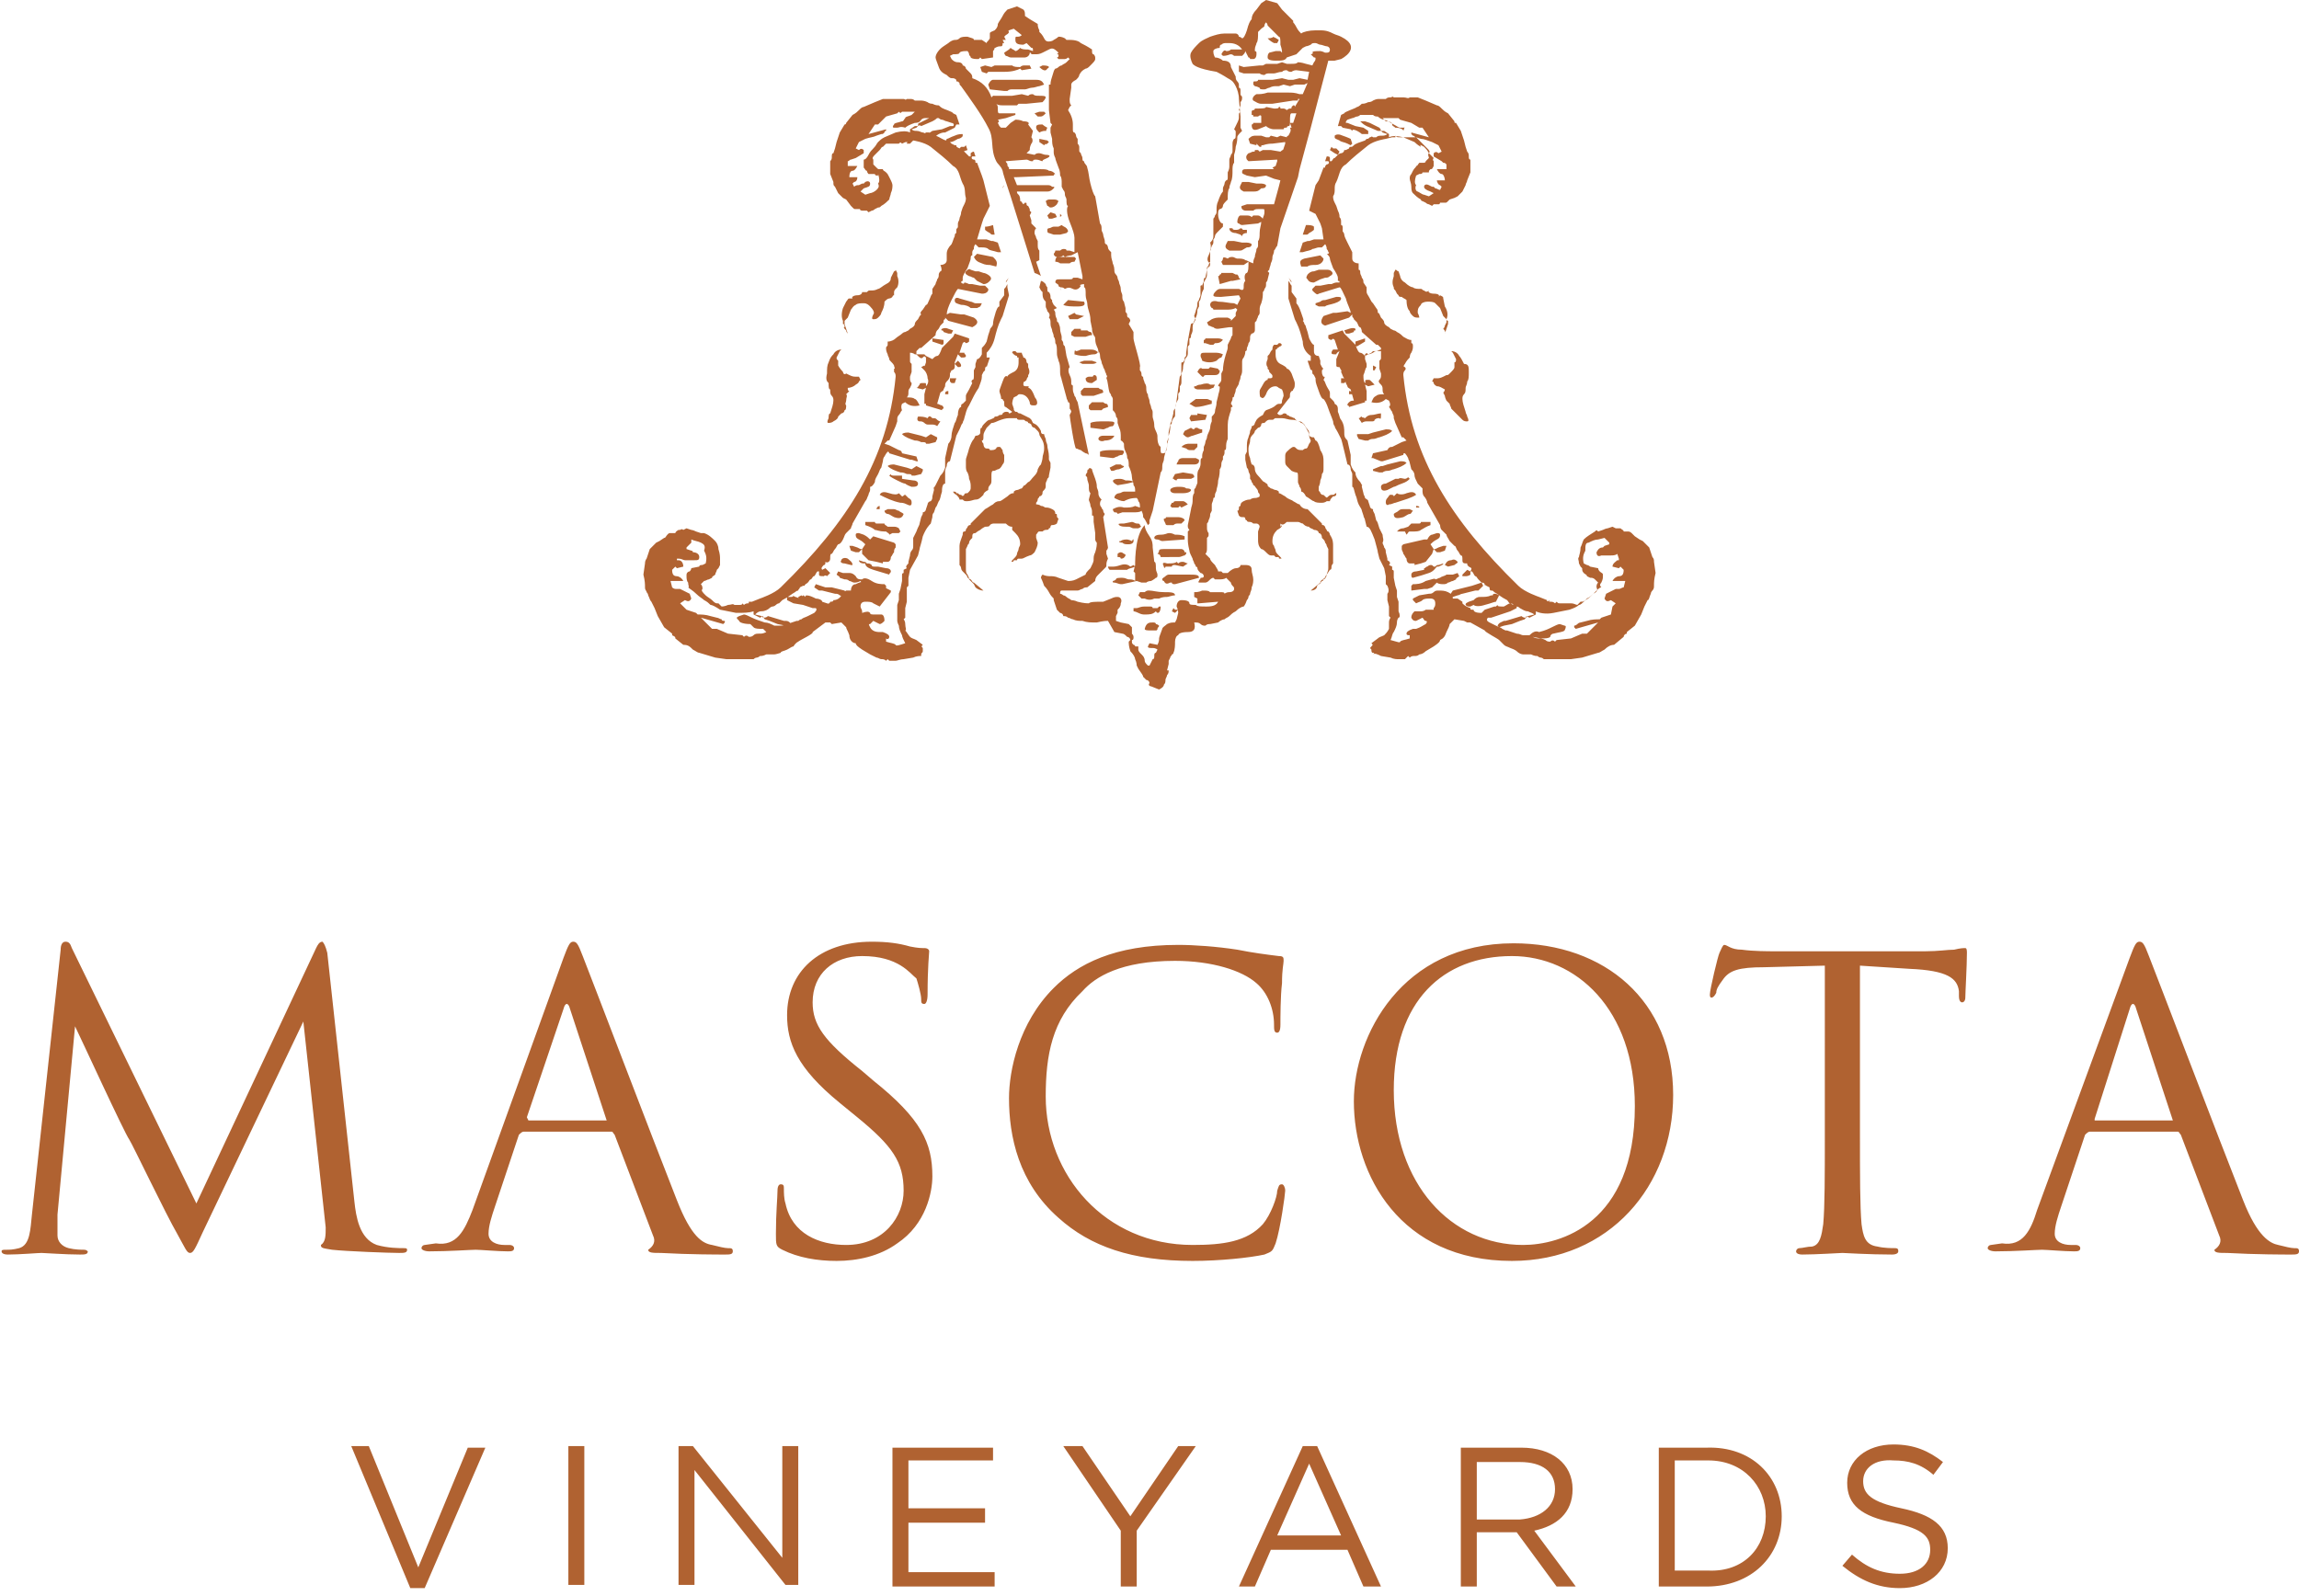 <?xml version="1.0" encoding="utf-8"?>
<!-- Generator: Adobe Illustrator 20.0.0, SVG Export Plug-In . SVG Version: 6.00 Build 0)  -->
<svg version="1.1" id="Capa_1" xmlns="http://www.w3.org/2000/svg" xmlns:xlink="http://www.w3.org/1999/xlink" x="0px" y="0px"
	 viewBox="0 0 144 100" style="enable-background:new 0 0 144 100;" xml:space="preserve">
<style type="text/css">
	.st0{fill:#B06231;}
</style>
<g>
	<path class="st0" d="M90.5,20.9l0.2-0.6l0-0.2c-0.1,0-0.1-0.1-0.1-0.1l-0.1-0.1l-0.1-0.1l-0.2-0.5c0,0-0.1-0.1-0.3-0.3
		c-0.1-0.1-0.3-0.1-0.5-0.1c-0.2,0-0.4,0.1-0.4,0.2c-0.2,0.2-0.2,0.3-0.2,0.5c0.1,0.2,0.1,0.3,0.1,0.3c-0.2,0-0.3,0-0.4-0.1
		c-0.1-0.1-0.2-0.2-0.2-0.3c-0.1-0.1-0.2-0.3-0.2-0.7c-0.1-0.1-0.2-0.1-0.3-0.2c-0.1,0-0.2,0-0.2-0.1c0,0-0.1-0.1-0.1-0.1l-0.1-0.2
		c-0.1-0.1-0.1-0.1-0.1-0.2L87.3,18c-0.1-0.2-0.1-0.4,0-0.7c0-0.1,0-0.2,0-0.2l0.1-0.2c0.1,0,0.1,0.1,0.2,0.1l0.1,0.3
		c0,0.1,0.1,0.3,0.3,0.4c0.2,0.2,0.4,0.3,0.5,0.3c0.1,0.1,0.3,0.1,0.5,0.1c0.1,0,0.1,0.1,0.2,0.1c0.1,0.1,0.2,0.1,0.3,0
		c-0.1,0.1,0.1,0.2,0.3,0.2c0.3,0,0.4,0.1,0.3,0.2l0.1-0.1c0.2,0.1,0.2,0.1,0.2,0.2l0.1,0.5c0.2,0.3,0.2,0.6,0.1,0.8
		c0,0.1,0,0.2,0,0.2l-0.1,0.2c0,0,0,0.1-0.1,0.2C90.6,20.8,90.5,20.9,90.5,20.9z M77.8,11.4h0.4l0.5,0.1h0.3c0,0,0.2,0,0.3,0.1
		c0,0.2-0.2,0.2-0.3,0.2C78.8,12,78.7,12,78.5,12L77.9,12c-0.2-0.1-0.3-0.2-0.2-0.4L77.8,11.4z M64.9,16.4l0.3,0.9
		c-0.1-0.1-0.4-0.2-0.4-0.2c0,0-0.9-2.9-1.5-4.8c-0.3-0.9-0.5-1.5-0.5-1.6c-0.1-0.3-0.3-0.4-0.4-0.6c-0.4-0.8-0.1-1.4-0.5-2.1
		c-0.4-0.8-1.2-1.9-1.7-2.6c-0.1-0.1-0.1-0.1-0.1-0.2c-0.1-0.1-0.1-0.1-0.2-0.1L59.9,5c-0.1-0.1-0.2-0.1-0.2-0.1h-0.1
		c-0.1,0-0.2-0.1-0.3-0.2c-0.2-0.1-0.4-0.2-0.5-0.5c-0.1-0.3-0.2-0.5-0.2-0.6c0-0.2,0.2-0.5,0.5-0.7l0.3-0.2
		c0.1-0.1,0.3-0.2,0.4-0.2c0.1,0,0.2,0,0.3-0.1c0.1-0.1,0.3-0.1,0.5-0.1c0.3,0.1,0.4,0.1,0.4,0.2h0.5l0.3,0.2c0-0.1,0.1-0.1,0.2-0.3
		L62,2.1C62,2,62.1,2,62.3,1.9c0.1-0.1,0.2-0.2,0.2-0.4c0.1-0.2,0.2-0.3,0.3-0.5c0.1-0.2,0.2-0.3,0.3-0.4l0.6-0.2l0.2,0.1l0.2,0.1
		c0.1,0.1,0.1,0.2,0.1,0.4l0.3,0.2L65,1.5c0,0.1,0,0.2,0.1,0.4c0,0,0,0.1,0,0.1l0.1,0.1c0,0,0.1,0.1,0.2,0.3
		c0.1,0.2,0.2,0.2,0.3,0.2c0,0,0.2,0,0.3-0.1c0.2-0.1,0.3-0.2,0.3-0.2c0.1,0,0.2,0,0.4,0.1l0.1,0.1c0,0,0.1,0,0.2,0
		c0.4,0,0.6,0.1,0.7,0.2c0.2,0.1,0.4,0.2,0.7,0.4c0,0.2,0,0.3,0.1,0.3c0,0,0.1,0.1,0.1,0.2v0.1c0,0.1-0.1,0.2-0.3,0.4
		c-0.1,0.1-0.2,0.2-0.3,0.2c-0.2,0.1-0.3,0.2-0.4,0.4c0,0.1-0.1,0.2-0.2,0.3c-0.2,0.1-0.3,0.2-0.3,0.3v0.2L67,6.2
		c0,0.2,0,0.3,0.1,0.4L67,6.7l-0.1,0.2c0.2,0.3,0.3,0.6,0.3,0.9v0.3c0,0.1,0,0.2,0.1,0.2c0.1,0.1,0.1,0.2,0.1,0.2c0,0,0,0.1,0.1,0.2
		V9c0,0,0.1,0.1,0.1,0.2v0.2c0,0.1,0,0.1,0.1,0.2c0,0.1,0.1,0.2,0.1,0.3c0,0.1,0,0.2,0.1,0.2c0,0,0,0.1,0.1,0.2
		c0.1,0.1,0.1,0.2,0.1,0.2c0.1,0.3,0.1,0.6,0.2,1c0.1,0.4,0.2,0.7,0.3,0.8l0.3,1.7c0.1,0.1,0.1,0.2,0.1,0.4c0,0.1,0.1,0.2,0.1,0.3
		c0,0.1,0.1,0.3,0.1,0.4c0,0.1,0,0.2,0.1,0.2c0,0,0.1,0.1,0.1,0.2c0,0.1,0.1,0.2,0.1,0.2c0,0,0.1,0.1,0.1,0.1v0.2
		c0,0.2,0.1,0.4,0.1,0.5c0,0,0.1,0.2,0.1,0.4c0,0.1,0,0.2,0.1,0.3c0,0,0.1,0.1,0.1,0.2c0,0.1,0.1,0.2,0.1,0.3c0,0.1,0.1,0.2,0.1,0.4
		s0.1,0.3,0.1,0.4c0,0.2,0,0.3,0.1,0.4l0.1,0.4v0.2c0,0.1,0.1,0.1,0.1,0.2c0,0.1,0,0.2,0.1,0.2c0.1,0.1,0.1,0.2,0.1,0.2l-0.1,0.2
		l0.3,0.5v0.4c0,0.2,0.5,1.7,0.4,1.8c0,0,0,0.1,0,0.2c0,0,0.1,0.1,0.1,0.2c0,0.1,0,0.2,0.1,0.2c0,0.2,0.1,0.3,0.1,0.4
		c0,0,0.1,0.1,0.1,0.3c0,0.1,0,0.3,0.1,0.4c0,0.2,0.1,0.3,0.1,0.4c0,0.2,0.1,0.3,0.1,0.4c0,0.1,0.1,0.2,0.1,0.3v0.3
		c0,0.1,0.1,0.3,0.1,0.5c0,0.1,0,0.2,0.1,0.4c0.1,0.2,0.1,0.3,0.1,0.3c0,0.2,0,0.4,0.1,0.6l0.1,0.1v0.1c0,0.2,0,0.3,0.1,0.3
		c0.1,0,0.2,0,0.2-0.1c0.1-0.2,0.1-0.3,0.1-0.4v-0.2l0.1-0.3v-0.1v-0.2l0.1-0.5c0-0.1,0.1-0.2,0.1-0.3l0.1-0.4c0-0.1,0-0.2,0.1-0.3
		c0-0.1,0.1-0.3,0.1-0.5l0.2-1.5c0.1-0.1,0.1-0.2,0.1-0.4v-0.4c0-0.1,0-0.1,0.1-0.1c0,0,0.1-0.1,0.1-0.2c0-0.1,0-0.1,0.1-0.2
		c0-0.1,0-0.2,0-0.2l0.1-0.7l0.2-1.1l0.2-0.1l0.1-0.2l-0.1-0.2l0.1-0.3c0-0.1,0.1-0.2,0.1-0.4c0-0.1,0-0.2,0.1-0.3
		c0-0.1,0.1-0.2,0.1-0.3v-0.5v-0.1c0,0,0.1,0,0.1-0.1V18c0-0.2,0.1-0.3,0.1-0.4c0-0.1,0-0.2,0.1-0.2l0.1-0.5
		c0.1-0.2,0.1-0.4,0.2-0.5V16v-0.4c0.1-0.1,0.1-0.2,0.1-0.2c0,0,0.1-0.1,0.1-0.2V15c0,0,0.1-0.1,0.1-0.2c0-0.1,0.1-0.2,0.2-0.3
		l0.2-0.2c0.1-0.1,0.1-0.1,0.1-0.1c0,0,0-0.1,0-0.2c-0.3,0-0.4-0.8-0.2-0.9c0.1,0,0.2-0.1,0.2-0.2c0-0.1,0.1-0.2,0.3-0.4
		c0-0.3,0-0.6,0.1-0.7c0-0.2,0.1-0.3,0.1-0.4c0.1-0.2,0.1-0.5,0.1-0.7c0-0.2,0-0.4,0.1-0.5c0-0.1,0-0.3,0-0.5
		c0.1-0.3,0.1-0.5,0.1-0.5c0.1-0.3,0.1-0.5,0.1-0.6c0-0.1,0.1-0.2,0.3-0.4l-0.1-0.2V7.7V7.4V7.3l-0.1-1.1c0-0.3-0.1-0.6-0.2-0.8
		c-0.1-0.2-0.2-0.3-0.2-0.3c0,0-0.1-0.1-0.3-0.2c0,0-0.3-0.2-0.7-0.4C75,4.3,74.8,4.1,74.7,4c-0.1-0.2-0.2-0.5-0.1-0.7
		c0.1-0.2,0.3-0.4,0.5-0.6c0.2-0.2,0.5-0.3,0.7-0.4c0.3-0.1,0.6-0.2,0.9-0.2h0.3h0.4c0.1,0,0.2,0.1,0.2,0.2c0.1,0,0.2,0.1,0.2,0.1
		c0.1,0,0.2-0.2,0.3-0.5c0.1-0.4,0.2-0.6,0.3-0.7c0-0.2,0.1-0.4,0.3-0.6L79,0.2l0.3-0.2L80,0.2l0.3,0.4L80.7,1L81,1.3v0.1
		c0,0,0.1,0.1,0.2,0.3c0.1,0.2,0.2,0.3,0.3,0.4C81.6,2,82,1.9,82.4,1.9h0.3c0.4,0,0.6,0.1,0.8,0.2c0.2,0.1,0.3,0.1,0.5,0.2
		c1.4,0.7,0,1.4,0,1.4l-0.4,0.1l-0.4,0L82.1,8l-0.7,2.6l-0.1,0.5l-1.1,3.2L80,15.4c-0.1,0.1-0.1,0.2-0.2,0.3c0,0.2-0.1,0.3-0.1,0.4
		c0,0.1,0,0.2-0.1,0.4c0,0.1-0.1,0.3-0.1,0.4l-0.1,0.1l0.1,0.1l-0.1,0.4c0,0.1-0.1,0.2-0.1,0.2v0.1c0,0.1,0,0.2-0.1,0.3
		c0,0.1-0.1,0.2-0.1,0.2c0,0.2,0,0.4-0.1,0.7c-0.1,0.2-0.1,0.3-0.1,0.4c0,0.1,0,0.2,0,0.2c0,0.1-0.1,0.2-0.1,0.2
		c0,0.1-0.1,0.2-0.1,0.3c0,0-0.1,0.1-0.1,0.1v0.1l0,0.4c0,0.1-0.1,0.2-0.2,0.2c0,0-0.1,0.1-0.1,0.2c0,0.2,0,0.3-0.1,0.4
		c0,0,0,0.1-0.1,0.3c0,0.1,0,0.2-0.1,0.2c0,0.1,0,0.2-0.1,0.4c-0.1,0.1-0.1,0.2-0.1,0.3v0.3v0.2c0,0.1,0,0.2-0.1,0.4
		c0,0.2-0.1,0.3-0.1,0.4c0,0.1-0.1,0.2-0.2,0.4c0,0.2-0.1,0.3-0.1,0.4c0,0,0,0.1-0.1,0.1v0.1c0,0.1-0.1,0.2-0.1,0.3
		c0,0,0.1,0.1,0.1,0.2c-0.1,0-0.1,0-0.1,0.1v0.1c-0.1,0.3-0.2,0.6-0.2,0.9L76.9,27v0.1c0,0.2,0,0.3,0,0.4c0,0-0.1,0.2-0.1,0.4
		c0,0.2,0,0.3-0.1,0.3v0.1c0,0.1,0,0.2-0.1,0.3v0.2c0,0-0.1,0.1-0.1,0.3c0,0.2-0.1,0.3-0.1,0.3c0,0.1,0,0.4-0.1,0.7
		c0,0.3-0.1,0.5-0.1,0.6c0,0.1-0.1,0.2-0.1,0.3c0,0.1,0,0.2-0.1,0.2c0,0.2-0.1,0.3-0.1,0.4c0,0,0,0.2,0,0.4l-0.1,0.2
		c0,0.1,0,0.2-0.1,0.4c0,0.1-0.1,0.2-0.1,0.2v0.3c0,0.2,0.1,0.3,0.1,0.3v0.1c0,0.1,0,0.1-0.1,0.2V34v0.3c0,0.2,0,0.3-0.1,0.4
		l0.3,0.3c0,0.1,0.1,0.2,0.3,0.4c0.1,0.2,0.2,0.3,0.2,0.4c0.1,0,0.2,0,0.2,0c0,0,0.1,0.1,0.1,0.1h0.3c0.2-0.2,0.4-0.3,0.5-0.3
		c0.2,0,0.3-0.1,0.3-0.2h0.1h0.2c0.3,0,0.4,0.1,0.4,0.3c0,0.2,0.1,0.4,0.1,0.6c0,0.1,0,0.3-0.1,0.5c0,0.2-0.1,0.3-0.1,0.4
		c0,0.1-0.1,0.1-0.1,0.2c0,0,0,0.1-0.1,0.2c-0.1,0.3-0.2,0.4-0.2,0.4c-0.1,0-0.3,0.1-0.5,0.3c-0.2,0.1-0.3,0.2-0.4,0.3
		c-0.1,0.1-0.2,0.1-0.3,0.2c-0.1,0-0.3,0.1-0.4,0.2l-0.5,0.1c-0.1,0-0.2,0-0.3,0.1c-0.1,0-0.2,0-0.3-0.1c-0.1-0.1-0.2-0.1-0.4-0.1
		c0.1,0.4,0,0.6-0.4,0.6c-0.4,0-0.6,0.1-0.6,0.2c-0.1,0-0.2,0.2-0.2,0.4c0,0.2,0,0.5-0.1,0.7c0,0,0,0.1-0.1,0.1
		c0,0.1-0.1,0.1-0.1,0.2l-0.1,0.2c0,0,0,0.1,0,0.2l-0.1,0.4L73.2,42c0,0.1,0,0.2-0.1,0.3c0,0.1-0.1,0.2-0.1,0.3c0,0.1,0,0.2-0.1,0.3
		c0,0.1-0.1,0.2-0.3,0.3L72.1,43c-0.1,0-0.2-0.1-0.1-0.2c0-0.1-0.1-0.2-0.2-0.2c-0.1-0.1-0.2-0.2-0.2-0.2c0-0.1-0.1-0.2-0.3-0.5
		l-0.1-0.2c0,0,0-0.2-0.1-0.4c0-0.1-0.1-0.3-0.3-0.5c-0.1-0.3-0.1-0.5-0.1-0.5v-0.1c0,0,0.1-0.1,0.1-0.1c0-0.1-0.1-0.2-0.2-0.2
		c-0.1-0.1-0.2-0.2-0.3-0.2l-0.5-0.1l-0.4-0.7c-0.1,0-0.3,0-0.7,0.1c-0.4,0-0.6,0-0.9-0.1c-0.2,0-0.4,0-0.6-0.1
		c-0.1,0-0.2-0.1-0.3-0.1c-0.1-0.1-0.2-0.1-0.3-0.1c0-0.1-0.1-0.2-0.2-0.2c-0.1-0.1-0.2-0.2-0.2-0.2L66,37.6c0,0,0,0,0-0.1
		c-0.1-0.1-0.2-0.2-0.3-0.4c0,0-0.1-0.2-0.3-0.4c-0.1-0.3-0.2-0.5-0.2-0.5c0,0,0-0.1,0.1-0.2c0.2,0.1,0.4,0.1,0.5,0.1
		c0.1,0,0.3,0,0.5,0.1l0.6,0.2c0.1,0,0.3,0,0.5-0.1c0.2-0.1,0.4-0.2,0.6-0.3c0-0.1,0.1-0.2,0.3-0.4c0.1-0.2,0.2-0.4,0.2-0.5
		c0-0.2,0-0.3,0.1-0.5c0.1-0.3,0.1-0.5,0.1-0.6c0,0-0.1-0.1-0.1-0.2v-0.4l-0.1-0.7v-0.2c0-0.2,0-0.2-0.1-0.2v-0.2
		c0-0.1,0-0.2-0.1-0.4c0-0.2-0.1-0.3-0.1-0.4l0.1-0.4c-0.1-0.1-0.1-0.2-0.1-0.5c0-0.1-0.1-0.3-0.1-0.4c0-0.1,0-0.1-0.1-0.2
		c0,0,0-0.1,0.1-0.2c0-0.1,0-0.2,0.1-0.2c0-0.1,0.1-0.1,0.2,0c0,0.1,0.1,0.3,0.2,0.6c0.1,0.3,0.1,0.4,0.1,0.5c0,0.1,0.1,0.2,0.1,0.4
		c0,0.2,0.1,0.3,0.2,0.4c-0.1,0.1-0.1,0.2-0.1,0.3c0,0.1,0.1,0.2,0.1,0.2c0,0.1,0.1,0.1,0.1,0.2c0,0,0,0.1,0.1,0.2l-0.1,0.2l0.3,1.9
		c0,0,0,0.1-0.1,0.2v0.2l0.1,0.3c-0.1,0.2-0.1,0.3-0.1,0.4c0,0.1,0,0.1-0.1,0.2l-0.1,0.1c-0.1,0.1-0.2,0.2-0.3,0.3
		c-0.1,0.1-0.2,0.2-0.2,0.4l-0.5,0.4c-0.1,0-0.2,0-0.3,0.1c-0.1,0-0.2,0.1-0.3,0.1H67h-0.3c-0.1,0-0.1,0-0.2,0
		c-0.1,0-0.1,0.1-0.1,0.2c0.1,0,0.2,0.1,0.2,0.1c0,0,0.1,0,0.2,0.1c0.1,0.1,0.2,0.1,0.3,0.2c0,0,0.2,0,0.4,0.1
		c0.4,0.1,0.6,0.1,0.7,0.1c0.1-0.1,0.4-0.1,0.9-0.1l0.5-0.2c0.2-0.1,0.3-0.1,0.4-0.1c0.2,0,0.3,0.2,0.2,0.4c0,0.2-0.1,0.3-0.2,0.4
		v0.2l-0.1,0.2v0.3l0.3,0.1l0.5,0.1c0.1,0.1,0.2,0.2,0.2,0.2c0,0,0,0,0,0.2v0.2c0,0,0.1,0.1,0.1,0.2s0,0.2-0.1,0.2v0.1
		c0,0.1,0,0.1,0.1,0.2c0,0,0.1,0,0.1,0.1h0.2c0,0,0,0.1,0,0.2c0,0.1,0.1,0.2,0.2,0.3c0.1,0.1,0.2,0.2,0.2,0.4c0,0.1,0.1,0.2,0.2,0.3
		H72l0.2-0.4c0.1,0,0.1-0.1,0.1-0.2c0-0.1,0-0.2,0.1-0.2l0.1-0.2c0,0-0.1-0.1-0.3-0.1c-0.2,0-0.3,0-0.3-0.1l0.1-0.2l0.5,0.1
		c0.1-0.2,0.1-0.3,0.1-0.4c0-0.1,0.1-0.3,0.2-0.6c0-0.1,0.2-0.2,0.3-0.3c0.2-0.1,0.3-0.1,0.5-0.1l0.1-0.2l0.1-0.4c0,0,0-0.2-0.1-0.4
		c0-0.2,0.1-0.4,0.3-0.4c0.4,0,0.5,0.1,0.5,0.2c0,0.1,0.2,0.1,0.4,0.1c0.1,0.1,0.3,0.1,0.7,0.1c0.4,0,0.6-0.1,0.7-0.3l-1.2,0.1h-0.1
		L75,37.5l-0.2-0.1v-0.3c0.1,0,0.3,0,0.5-0.1c0.3,0,0.4,0,0.5,0.1c0.1,0,0.2,0,0.3,0h0.3c0.2,0,0.3,0,0.3,0.1c0,0,0.1-0.1,0.3-0.1
		c0.2,0,0.3-0.1,0.3-0.2c0-0.1,0-0.1-0.1-0.2c0,0-0.1-0.1-0.1-0.2c0,0-0.1-0.1-0.3-0.3c-0.1,0.1-0.3,0.1-0.5,0.1h-0.1h-0.1L76,36.2
		c-0.1,0-0.2,0.1-0.3,0.2c0,0-0.1,0.1-0.2,0.1h-0.3c-0.1,0-0.2,0-0.1-0.1c0-0.1,0.1-0.1,0.1-0.2c0.1,0,0.2,0,0.2-0.1
		c0-0.1-0.1-0.2-0.2-0.2c-0.1-0.1-0.2-0.2-0.2-0.3c0-0.1-0.1-0.1-0.1-0.1c0,0,0-0.1-0.1-0.2c0-0.1-0.1-0.2-0.1-0.3
		c-0.1-0.2-0.2-0.4-0.2-0.5c-0.1-0.4-0.1-0.6-0.1-0.7v-0.2v-0.1v-0.2l0.1-0.1c0,0-0.1-0.1-0.1-0.2v-0.1l0.2-1c0-0.1,0.1-0.3,0.1-0.5
		c0-0.2,0-0.4,0.1-0.5v-0.2c0-0.1,0.1-0.1,0.1-0.2c0.1-0.2,0.1-0.3,0.1-0.2V30v-0.2c0-0.1,0-0.3,0.1-0.4c0.1-0.2,0.1-0.3,0.1-0.4
		c0-0.2,0-0.3,0.1-0.3v-0.1c0-0.1,0-0.2,0.1-0.4V28c0.1-0.2,0.1-0.3,0.1-0.3c0-0.1,0.1-0.2,0.1-0.3c0,0,0-0.1,0.1-0.3
		c0.1-0.2,0.1-0.3,0.1-0.3c0,0,0-0.2,0.1-0.4c0-0.2,0-0.3,0-0.3c0.1-0.1,0.2-0.2,0.2-0.3c0-0.2,0.1-0.3,0.1-0.6l0.1-0.4
		c0-0.1,0.1-0.3,0.1-0.5c0-0.1,0-0.1-0.1-0.1c0,0,0-0.1,0.1-0.2c0.1-0.1,0.1-0.2,0.1-0.2v-0.4l0.1-0.2c0,0,0-0.3,0.1-0.7
		c0.1-0.4,0.2-0.6,0.2-0.7v-0.2c0,0,0.1-0.2,0.2-0.4c0-0.1,0.1-0.2,0.1-0.2v-0.5L77,20.5l-0.7,0.1c-0.1,0-0.2,0-0.3-0.1
		c-0.1,0-0.2-0.1-0.3-0.1l-0.1-0.2l0.3-0.2c0,0,0.2-0.1,0.4-0.1h0.3h0.3l0.2,0.1v0.1l0.3-0.3v-0.2l0.1-0.2l-0.1-0.1
		c-0.2,0.1-0.4,0.1-0.6,0.1h-0.5H76c0,0,0-0.1-0.1-0.1c0,0-0.1-0.1-0.1-0.2c0-0.2,0.2-0.3,0.5-0.2c0.4,0,0.7,0.1,1,0.1l0.2,0.1
		l0.2-0.4l-0.1-0.2l-1.1,0.1h-0.1c-0.2,0-0.4,0-0.4-0.1c0-0.1,0.1-0.2,0.2-0.3c0.1-0.1,0.2-0.1,0.3-0.1H77h0.2h0.2h0.2
		c0.2,0.1,0.3,0.1,0.3-0.1c0-0.2,0-0.3,0.1-0.4c-0.1-0.3,0-0.5,0.1-0.5c0.1-0.1,0.1-0.3,0.1-0.7l-0.3,0.2h-1.3l-0.1-0.2
		c0.1-0.1,0.1-0.2,0.1-0.2c0-0.1,0.1-0.1,0.3,0c0.1-0.1,0.2-0.1,0.3-0.1c0.1,0,0.2,0.1,0.3,0.1c0.2,0,0.4,0,0.5,0.1
		c0.1,0,0.2,0.1,0.5,0.2c0-0.1,0-0.2,0.1-0.4c0-0.2,0.1-0.3,0.1-0.5c0.1-0.1,0.1-0.2,0.1-0.2c0-0.1,0-0.2,0-0.3
		c0.1-0.1,0.1-0.3,0.1-0.5c0-0.3,0.1-0.5,0.1-0.7l-0.2,0.1l-1,0.1c0,0-0.1,0-0.2-0.1c-0.1,0-0.1-0.1-0.1-0.1c0-0.2,0.1-0.4,0.2-0.4
		h0.3c0.2,0,0.3,0,0.4,0.1l0.1-0.1c0.2,0,0.2,0,0.3,0c0.1,0,0.2,0.1,0.3,0.2c0-0.1,0.1-0.2,0.1-0.4c0-0.2,0-0.2-0.1-0.2h-0.3
		c-0.1,0-0.2,0-0.3,0.1h-0.4c-0.1,0-0.2,0-0.3-0.1c-0.1-0.2,0-0.2,0-0.2l0.3-0.1h0.6h0.3h0.1h0.3l0.4,0l0.3-1.1l0.1-0.4l-0.4-0.1
		L79.3,11l-0.7,0.1L78.1,11c-0.2-0.1-0.3-0.1-0.3-0.2c0-0.2,0.1-0.2,0.3-0.2h0.3h0.3h1h0.1l-0.1-0.1l0.2-0.1l0.1-0.3L80,10l-1.8,0.1
		L78.1,10c-0.1-0.2,0-0.3,0.1-0.4c0.1,0,0.2-0.1,0.3-0.1c0.1,0,0.1,0,0.1-0.1h0.2l0.1,0.1l0.2-0.1h0.2h0.1h0.2l0.6,0.1
		c0.1-0.1,0.2-0.1,0.2-0.2l0.1-0.3l0-0.1l-0.8,0.1c-0.1,0-0.3,0-0.6,0.1c-0.1,0-0.1,0-0.1,0.1h-0.1l-0.1-0.1c0,0,0,0-0.1-0.1v0.1
		l-0.4-0.1l-0.1-0.3c0.2-0.2,0.3-0.2,0.5-0.2h0.3l0.3,0.1h0.2l0.1-0.1l0.4,0.1l0.2-0.1l0.4,0.1c0-0.1,0.1-0.1,0.1-0.1
		c0.1-0.2,0.2-0.3,0.1-0.5L80.9,8l-0.1-0.3l0.2,0l0.2-0.6l-0.3,0c-0.1,0-0.1,0.2-0.1,0.5c0,0.2,0,0.3-0.1,0.3c0,0-0.1,0-0.1,0.1
		h-0.1c0,0-0.1,0-0.1,0.1h-0.1h-0.5c-0.2,0-0.4-0.1-0.5-0.2l-0.5,0.2c-0.3,0.1-0.4,0-0.4-0.3V7.8c0,0,0.1,0,0.1-0.1h0.3L79,7.7V7.3
		c0-0.1-0.1-0.1-0.2,0h-0.3c0-0.1,0-0.1-0.1-0.1V7c0,0,0-0.1,0.1-0.1c0,0,0.1,0,0.1-0.1c0.4,0,0.7,0,0.7-0.1l0.5,0.1
		c0.2,0,0.3,0,0.3-0.1c0.1,0,0.1,0,0.1,0.1h0.2c0.1,0,0.2,0.1,0.2,0.1c0,0,0.1-0.1,0.2-0.1c0.1,0,0.1,0,0.1-0.1c0,0,0.1-0.1,0.1-0.1
		c0.1,0,0.1,0,0.1,0.1l0.3-0.5h-0.1v0.1H81l-1.3,0.2h-0.7c-0.2,0-0.3-0.1-0.5-0.2c-0.1-0.1,0-0.3,0.2-0.4c0.2,0,0.4,0,0.7-0.1
		c0.2,0,0.4,0,0.5,0h0.8c0.2,0,0.4,0,0.7,0.1l0.2,0l0.3-0.7l-0.2,0.1h-0.6l-0.3,0.1l-0.4-0.1l-0.3,0.1h-0.2c-0.1,0-0.2,0-0.4,0.1
		c-0.1,0-0.2,0.1-0.3,0.1c-0.2,0-0.3,0-0.3-0.1c0,0-0.2-0.1-0.3-0.1c0,0-0.1-0.1-0.1-0.1c0-0.2,0-0.2,0.1-0.2c0.1,0,0.2,0,0.2-0.1
		L79.1,5h0.6l0.6-0.1L80.7,5h0.1H81l0.4-0.1L81.9,5l0.1-0.5l-0.8-0.1c-0.2,0-0.3,0.1-0.3,0.1c-0.1,0-0.2,0-0.3-0.1
		c-0.1,0-0.2,0-0.3,0.1c-0.2,0-0.4,0.1-0.5,0.1h-0.3c-0.1,0-0.2,0-0.3,0.1c0,0-0.2,0-0.3-0.1c-0.1,0-0.3,0-0.5,0h-0.5l-0.3-0.1
		c0-0.1,0-0.1,0-0.1V4.1l0.3,0.1l1-0.1h0.1h0.1L79.3,4h0.3H80l0.3-0.1l0.3,0.1L80.8,4c0.3,0,0.4,0,0.5-0.1c0,0,0.2,0,0.5,0.1
		l0.4,0.1l0.1-0.2c0,0,0.1-0.1,0.1-0.2c0-0.1,0-0.1-0.1-0.1c0,0-0.1-0.1-0.2-0.2c0.1,0,0.2-0.1,0.1-0.1c0-0.1,0.2-0.1,0.5-0.1
		c0,0,0.1,0,0.3,0.1c0.2,0,0.3,0,0.3-0.2c0-0.1-0.1-0.2-0.2-0.2c-0.1,0-0.3-0.1-0.4-0.1c-0.1,0-0.2-0.1-0.3-0.1
		c-0.2,0-0.2,0-0.3,0.1c0,0-0.2,0.1-0.3,0.1l-0.2,0.1l-0.4,0.4l-0.6,0.2c-0.1,0.2-0.3,0.2-0.7,0.2c-0.4,0-0.5-0.1-0.5-0.2
		c0-0.1,0-0.2,0.1-0.3l0.4-0.1H80h0.2l0.1,0.1c0-0.1,0-0.2-0.1-0.5c0-0.3,0-0.5-0.1-0.5l-0.4-0.4c-0.1-0.1-0.2-0.2-0.3-0.3
		c0-0.1-0.1-0.2-0.1-0.2c-0.1,0.1-0.1,0.2-0.1,0.2c0,0.1-0.1,0.1-0.2,0.2l-0.2,0.2c0,0.3,0,0.6-0.1,0.7c0,0.1-0.1,0.2-0.1,0.4V3v0.2
		c0,0,0.1,0,0.1,0.1v0.1c0,0.2-0.1,0.3-0.2,0.3h-0.2c0,0,0-0.1-0.1-0.1l-0.2-0.4c0,0.1-0.1,0.2-0.1,0.2l-0.1,0.1h-0.3h-0.2
		c0,0-0.1-0.1-0.2-0.1c-0.1,0-0.2,0.1-0.5,0.1l-0.1-0.1c0.1-0.2,0.2-0.3,0.3-0.2c0.1,0,0.2,0,0.3-0.1h0.7c-0.2-0.3-0.5-0.4-0.8-0.4
		c-0.1,0-0.2,0-0.2,0c-0.1,0-0.2,0-0.3,0.1c-0.1,0-0.1,0.1-0.1,0.2c-0.2,0-0.4,0.1-0.4,0.2c0,0.1,0,0.2,0.1,0.4
		c0.2,0,0.4,0.1,0.5,0.2c0.3,0,0.5,0.1,0.5,0.4c0.1,0.2,0.2,0.4,0.3,0.6c0,0.1,0,0.2,0.1,0.3c0.1,0.1,0.1,0.2,0.1,0.2
		c0,0.1,0,0.2,0,0.2c0.1,0,0.1,0.1,0.1,0.2v0.2c0,0.1,0.1,0.1,0.1,0.2c0,0.1,0,0.2-0.1,0.3c0,0.1,0,0.2,0,0.2l-0.1,0.3l0.1,0.1
		c-0.1,0.1-0.1,0.1-0.1,0.2v0.2c0,0.1-0.1,0.3-0.3,0.7c0.1,0.1,0.1,0.1,0.1,0.2c0,0.3,0,0.4-0.1,0.4c0,0-0.1,0.1-0.1,0.3
		c0,0.2,0,0.4,0,0.5c0,0.1-0.1,0.2-0.1,0.2c0,0.1-0.1,0.2-0.1,0.3c0,0.1,0,0.2,0,0.4c0,0.1,0,0.2-0.1,0.4v0.3c0,0.1,0,0.2-0.1,0.2
		c0,0-0.1,0.1-0.1,0.2c0,0.1-0.1,0.2-0.1,0.3c0,0.1,0,0.2,0,0.2c-0.1,0.1-0.2,0.3-0.3,0.6c-0.1,0.2-0.1,0.4-0.1,0.5v0.2
		c0,0.1-0.1,0.2-0.1,0.2c0,0,0,0.1-0.1,0.2C76,14.1,76,14.3,76,14.4v0.1v0.2v0.1c0,0.2-0.1,0.3-0.2,0.4c0.1,0.3,0,0.6-0.1,0.8
		c-0.1,0.2-0.1,0.4,0.1,0.5c0,0.2-0.1,0.3-0.1,0.2c0-0.1-0.1,0-0.1,0.1v0.4c0,0.2-0.1,0.3-0.2,0.5c0,0.2,0,0.3,0,0.4l-0.1,0.2
		l-0.1,0.4c0,0,0,0.1-0.1,0.2v0.3L75,19.4c0,0.1,0,0.3-0.1,0.5c-0.1,0.2-0.2,0.4-0.2,0.6v0.2c0,0,0,0.1-0.1,0.3c0,0.1,0,0.2-0.1,0.2
		v0.4c-0.1,0.1-0.1,0.1-0.1,0.2v0.3c0,0.1,0,0.2-0.1,0.3c0,0-0.1,0.1-0.1,0.2c0,0.1-0.1,0.2-0.1,0.4c0,0.1,0,0.2-0.1,0.4
		C74,23.7,74,23.8,74,23.9c0,0.1,0,0.2-0.1,0.3c0,0,0,0.1,0,0.2v0.1c0,0.1-0.1,0.1-0.1,0.2V25c-0.1,0.2-0.2,0.4-0.2,0.6V26
		c0,0.1,0,0.1-0.1,0.2l-0.1,0.2c0,0.1,0,0.2-0.1,0.2v0.2c0,0,0,0.2-0.1,0.5c0,0.3-0.1,0.5-0.1,0.5c0,0.3,0,0.4-0.1,0.5
		c0,0.1-0.1,0.3-0.1,0.5c0,0.1-0.1,0.2-0.1,0.4c0,0.2,0,0.3-0.1,0.4L72.2,32L72,32.6v0.2l-0.1,0.1c-0.1-0.2-0.2-0.4-0.3-0.5
		c0-0.1,0-0.2-0.1-0.4c-0.1,0.1-0.3,0.1-0.6,0.1h-0.6l-0.3,0.1c0-0.1-0.1-0.1-0.2-0.1c0,0-0.1-0.1-0.1-0.2c0.2-0.1,0.4-0.2,0.7-0.1
		c0.3,0,0.5,0,0.7-0.1l0.3,0.1c0-0.2,0-0.3-0.1-0.4c0-0.1-0.1-0.2-0.1-0.2c0-0.1-0.1-0.2-0.1-0.4c0-0.2,0-0.3-0.1-0.4
		c0-0.2-0.1-0.3-0.1-0.5c0-0.2-0.1-0.5-0.2-0.7c0-0.2,0-0.4-0.1-0.5c0-0.1,0-0.2-0.1-0.4c-0.1-0.2-0.1-0.3-0.1-0.5
		c-0.1-0.2-0.2-0.2-0.2-0.2v-0.2c0-0.2,0-0.4-0.1-0.6l-0.1-0.3c0-0.1,0-0.1,0-0.2c0,0,0-0.1-0.1-0.2c0-0.2-0.1-0.3-0.2-0.4
		c0-0.1,0-0.1,0-0.2v-0.2v-0.3c0,0,0-0.1-0.1-0.2c0-0.1-0.1-0.2-0.1-0.2c-0.1-0.3-0.1-0.7-0.2-0.9c0-0.1,0.1-0.1,0-0.2
		c0-0.1-0.1-0.2-0.1-0.3l-0.1-0.2c0-0.1-0.1-0.2-0.1-0.3c0-0.1-0.1-0.2-0.1-0.4c0-0.2-0.1-0.3-0.1-0.3c-0.1,0.2-0.2,0.2-0.3,0.2
		c0,0-0.2,0-0.5,0.1c-0.2,0-0.4,0-0.7-0.1c0-0.2,0-0.3,0.1-0.2c0,0,0.1,0,0.3-0.1h0.2h0.1h0.1h0.2c0.3,0,0.4,0.1,0.5,0.2
		c0-0.1,0-0.2-0.1-0.4c-0.1-0.2-0.1-0.4-0.1-0.5c0,0,0-0.1-0.1-0.2c-0.1-0.2-0.1-0.3-0.1-0.4l-0.1-0.5c0-0.1,0-0.3-0.1-0.6
		c-0.1-0.3-0.1-0.5-0.1-0.5c0-0.1-0.1-0.3-0.1-0.5c0-0.3,0-0.5-0.1-0.5v-0.2c-0.2,0-0.3,0.1-0.4,0.1h-0.3c-0.1,0-0.2,0-0.3,0.1h-0.2
		c-0.2,0-0.4,0-0.4-0.1c0-0.1-0.1-0.1-0.2-0.2c0-0.2,0.1-0.2,0.3-0.2h0.5c0.2,0,0.3,0,0.3-0.1c0,0,0.1,0,0.3,0l0.3,0.1v-0.2
		l-0.3-1.5c-0.2,0.1-0.4,0.2-0.4,0.2c0,0-0.2,0-0.4,0.1l-0.1-0.1c-0.1,0.1-0.2,0.1-0.4,0.1c-0.1,0-0.2-0.1-0.2-0.2
		c0.1-0.1,0.1-0.2,0.1-0.2h0.3c0,0,0.1-0.1,0.2-0.1c0.1,0,0.2,0,0.2,0.1H67l0.3,0.1V15v-0.1c0-0.2-0.1-0.5-0.3-1
		c-0.2-0.5-0.2-0.9-0.1-1c-0.1,0-0.1-0.2-0.1-0.4c0-0.1-0.1-0.2-0.1-0.3c0-0.1,0-0.2-0.1-0.3l-0.1-0.2v-0.2c0-0.2,0-0.4-0.1-0.5
		c0-0.1,0-0.3-0.1-0.5c-0.1-0.3-0.2-0.5-0.2-0.6C66,9.7,66,9.6,66,9.5c0-0.1,0-0.2,0-0.2c-0.1-0.2-0.1-0.4-0.1-0.6l-0.1-0.4V8
		l0.1-0.2l-0.1-0.1l-0.1-0.8V6.1V5.8V5.4V5.3h0.1c0-0.1,0-0.2,0.1-0.5C66,4.5,66,4.4,66.1,4.3c0.1,0,0.2-0.1,0.2-0.1
		c0,0,0.1-0.1,0.2-0.1c0.1-0.1,0.2-0.1,0.3-0.2L67,3.7l-0.1-0.1c0,0-0.1,0.1-0.2,0.1h-0.4l-0.1-0.1c0,0,0.1,0,0.1-0.1
		c0-0.1,0-0.1-0.1-0.1l0.1-0.1C66,3,65.9,3,65.7,3.1l-0.4,0.2c-0.2,0.1-0.3,0.1-0.5,0.1h-0.2c0,0,0-0.1-0.1-0.1
		c0,0.2-0.2,0.3-0.3,0.3h-0.3h-0.3h-0.3c-0.1,0-0.2-0.1-0.3-0.1c0,0-0.1-0.1-0.1-0.2l0.3-0.2l0.1-0.1c0.1,0.1,0.2,0.1,0.3,0.2
		c0.1,0,0.2-0.1,0.3-0.2c0.1,0.1,0.3,0.1,0.5,0.1l0.3,0.1c0-0.2,0-0.2-0.1-0.2c0,0-0.1-0.1-0.3-0.3l-0.2,0.1c-0.4,0-0.5-0.1-0.5-0.3
		c0-0.2,0-0.2,0.1-0.2c0.1,0,0.2,0,0.3-0.1l-0.5-0.4c-0.3,0.1-0.4,0.1-0.3,0.2c0,0,0,0.1-0.2,0.2l-0.1,0.1l0.1,0.2h-0.2l0.1,0.2
		h-0.1c0,0.1,0,0.2-0.1,0.2C62.4,2.9,62.4,3,62.3,3c0,0.1-0.1,0.2-0.1,0.2v0.4l-0.7,0.1l-0.1-0.1l-0.1,0.1c-0.2,0-0.4,0-0.5-0.1
		c0-0.1-0.1-0.1-0.1-0.2c0,0,0-0.1-0.1-0.2c-0.2,0-0.4,0-0.5,0.1c0,0.1-0.2,0.1-0.4,0.1l-0.2,0.1l0.1,0.2c0.1,0.1,0.2,0.2,0.4,0.2
		c0.2,0,0.3,0.1,0.3,0.2c0.1,0,0.2,0.1,0.2,0.2c0.1,0.1,0.2,0.2,0.3,0.3c0.1,0.1,0.1,0.2,0.1,0.3c0.6,0.2,1,0.6,1.2,1.2
		c0.1-0.1,0.1-0.1,0.1-0.1L62.3,6h0.4h0.1H63h0.4L64,5.9L64.4,6c0.1-0.1,0.2-0.1,0.3-0.1C64.8,6,64.9,6,65.1,6c0.2,0,0.4,0,0.4,0.1
		c0,0,0,0.1-0.2,0.3l-1,0.1h-0.5l-0.1,0.1c-0.4,0-0.7,0-0.9,0c-0.1,0-0.3,0-0.4-0.1c0.1,0.1,0.1,0.2,0.1,0.3c0,0.2,0,0.3,0.1,0.3
		l0.2,0H63h0.2h0.4v0.1L63,7.4l-0.5,0.1c0.1,0.1,0.1,0.1,0,0.2l0.1,0.2l0.1,0.1L63,8l0.3-0.3l0.3-0.2c0.1,0,0.3,0,0.5,0.1
		c0.3,0,0.4,0.1,0.3,0.2l0.3,0.4l-0.1,0.4c0.1,0.1,0.1,0.3,0,0.4c-0.1,0.2-0.1,0.3-0.1,0.4l-0.2,0.2l0.5,0.1
		c0.1-0.1,0.2-0.1,0.3-0.1c0.1,0,0.3,0.1,0.4,0.1c0.3,0,0.3,0.1,0.1,0.2c-0.2,0.1-0.3,0.1-0.3,0.2c-0.1,0-0.2-0.1-0.4-0.1
		c-0.1,0-0.2,0-0.2,0.1h-0.1c-0.1,0-0.2-0.1-0.3-0.1l-1.3,0.1c0,0.1,0.1,0.1,0.1,0.2c0,0.1,0,0.1,0.1,0.2l0,0.1h0.4h0.1h0.3h0.1h1.1
		c0.2,0,0.4,0,0.5,0.1c0.2,0,0.3,0.1,0.4,0.2c0,0-0.1,0-0.1,0.1C66.1,11,66,11,66,11l-2.3,0.1c0,0-0.1,0-0.2,0l0.2,0.5h0.2h0.5h0.3
		h0.2h0.1h0.5h0.1c0.1,0,0.2,0,0.3,0.1c0.1,0,0.2,0,0.1,0.1c-0.1,0.1-0.2,0.2-0.4,0.2h-0.3L64.8,12h-0.5l-0.6,0c0,0.1,0,0.1,0.1,0.2
		c0.1,0.1,0.1,0.3,0.1,0.4c0.1,0,0.1,0.1,0.2,0.2l0.1-0.1c0.1,0,0.1,0,0.1,0.1c0,0,0,0.1,0.1,0.1l0.1,0.2v0.1l0.1,0.1l-0.1,0.2
		l0.1,0.3L64.6,14l0.3,0.3c-0.1,0.1-0.1,0.2-0.1,0.3c0,0.1,0.1,0.2,0.1,0.3l0.1,0.2v0.2c0,0.2,0,0.3,0.1,0.4v0.1v0.5L64.9,16.4z
		 M67.4,25l0.1,0.2l0.7,3.3c-0.1-0.1-0.2-0.1-0.2-0.1c0,0-0.2-0.1-0.3-0.2c-0.1,0-0.2-0.1-0.3-0.1c-0.1,0-0.4-2-0.4-2.1l0.1-0.2
		c0-0.1-0.1-0.2-0.1-0.2c0-0.1,0-0.2,0-0.2c0-0.1,0-0.2-0.1-0.2c0-0.1-0.1-0.2-0.1-0.3l-0.3-1.1c0-0.1-0.1-0.2-0.1-0.5
		c0-0.3,0-0.5-0.1-0.7c0-0.1-0.1-0.2-0.1-0.5c0-0.3,0-0.5-0.1-0.6c0-0.1,0-0.3-0.1-0.4c0-0.2-0.1-0.3-0.1-0.4c0-0.1-0.1-0.2-0.1-0.4
		c0-0.2,0-0.3-0.1-0.4c0.1-0.2,0-0.3-0.1-0.4c0-0.1-0.1-0.2-0.1-0.3c0-0.1,0-0.2,0-0.3c-0.1-0.1-0.2-0.2-0.2-0.5v-0.1l-0.1-0.1
		C65.1,18,65.1,18,65.1,18l0.1-0.4c0.1,0,0.2,0.1,0.3,0.2c0,0.1,0.1,0.2,0.1,0.2c0,0.2,0,0.3,0.1,0.3c0,0,0.1,0.1,0.1,0.3
		c0,0.1,0,0.1,0.1,0.2c0,0,0,0,0,0.1l0.1,0.2l0.1,0.1l0.1,0.1L66,19.4c0,0,0.1,0.1,0.1,0.2c0,0.1,0,0.2,0.1,0.4c0,0.1,0,0.2,0.1,0.2
		c0,0.1,0.1,0.2,0.1,0.4c0,0.2,0.1,0.4,0.1,0.5v0.2c0,0,0.1,0.1,0.1,0.2c0,0.1,0,0.1,0.1,0.2l0.1,0.6L67,23c-0.1,0.1-0.1,0.3,0,0.5
		c0.1,0.2,0.1,0.3,0.1,0.5v0.1c0,0,0.1,0,0.1,0.1v0.2c0,0.2,0.1,0.3,0.1,0.4C67.4,24.9,67.4,25,67.4,25z M68.7,23.8l-0.3,0.2
		c-0.3,0-0.4-0.1-0.4-0.3c0.1-0.1,0.2-0.1,0.2-0.1c0.1,0,0.2,0,0.2,0c0,0,0.1,0,0.1-0.1C68.7,23.5,68.7,23.6,68.7,23.8z M71.1,35.4
		c0-0.2,0-0.7,0.1-1.3c0.1-0.6,0.3-1,0.5-1.2c0,0.2,0.1,0.4,0.3,0.7c0.2,0.3,0.2,0.5,0.2,0.7l0.1,0.9c0.1,0,0.1,0.2,0.1,0.4
		c0,0.2,0.1,0.3,0.1,0.4c0,0.1,0,0.2-0.1,0.2c0,0-0.1,0.1-0.3,0.2c0,0-0.2,0-0.3,0.1h-0.3l-0.3-0.1l-0.9,0.2h-0.1
		c-0.1,0-0.3-0.1-0.4-0.1c-0.1,0-0.1,0-0.1-0.1c0.1,0,0.2-0.1,0.2-0.1c0-0.1,0.2-0.1,0.4-0.1c0.2,0,0.3,0.1,0.4,0.1
		c0.1,0,0.3,0,0.4,0.1v-0.5c0,0-0.1-0.1-0.1-0.1L71.1,35.4L71.1,35.4z M61.9,5.3C62,5.1,62.1,5,62.2,5c0.2,0,0.3,0,0.3,0h0.3h1h0.9
		L64.9,5c0.3,0,0.4,0.1,0.5,0.3l-0.3,0.1c-0.1,0-0.3,0.1-0.5,0.1c-0.1,0-0.3,0.1-0.4,0.1h-0.3h-0.5c-0.1,0-0.2,0-0.3,0.1h-0.2
		l-0.9-0.1L61.9,5.3z M63.4,4.1c0.1,0.1,0.3,0.1,0.5,0.1c0.1-0.1,0.2-0.1,0.3-0.1h0.1h0.2l0.1,0.2l-0.6,0.1l-0.1-0.1
		c-0.2,0.1-0.5,0.2-1,0.2h-1l-0.1,0.1l-0.3-0.1l-0.1-0.3l0.3-0.1l0.4,0.1l0.2-0.1H63L63.4,4.1z M73.6,36.6c-0.1,0-0.2,0-0.2-0.1
		c0,0,0,0-0.1,0c-0.2,0.1-0.3,0.1-0.4-0.1c-0.1,0-0.1-0.1-0.1-0.1c0-0.1,0.1-0.1,0.2-0.2c0.1-0.1,0.2-0.1,0.2-0.1h0.2h1
		c0.5,0,0.7,0,0.7,0.2L73.6,36.6z M71.4,37.1h0.3c0,0,0.1-0.1,0.2-0.1H72c0.2,0,0.5,0.1,0.9,0.1c0.4,0,0.7,0,0.7,0.2
		c-0.2,0-0.4,0.1-0.5,0.1c-0.1,0-0.3,0-0.5,0.1h-0.3c-0.2,0.1-0.4,0.1-0.6,0c-0.1,0-0.2,0-0.2,0c0,0-0.1-0.1-0.2-0.2L71.4,37.1z
		 M72.5,34.7c0.1-0.1,0.1-0.2,0.1-0.2c0-0.1,0.2-0.1,0.3-0.1h0.6h0.2H74c0.1,0,0.2,0.1,0.2,0.2h0.1v0.1l-0.1,0.1
		c-0.1,0-0.2,0.1-0.4,0.1h-0.4H73h-0.3C72.7,34.8,72.6,34.7,72.5,34.7z M72.3,33.7c0-0.1,0.1-0.2,0.4-0.2c0.3,0,0.4-0.1,0.5-0.1
		c0.1,0,0.2,0,0.4,0.1c0.2,0,0.4,0,0.6,0.1v0.2l-1.4,0.1c-0.1,0-0.2-0.1-0.3-0.1C72.3,33.8,72.3,33.7,72.3,33.7z M76.9,15.1h0.4
		l0.5,0.1h0.3c0,0,0.2,0,0.3,0.1c0,0.2-0.2,0.2-0.3,0.2c-0.2,0.1-0.3,0.2-0.4,0.2L77,15.7c-0.2-0.1-0.3-0.2-0.2-0.4L76.9,15.1z
		 M76.3,17.3c0.1,0,0.1-0.1,0.1-0.1c0.1,0,0.1-0.1,0.1-0.1h0.7l0.2,0.1h0.1c0.1,0.1,0.1,0.2,0.1,0.2l0.1,0.1l-0.5,0.1h-0.1l-0.7,0.2
		L76.3,17.3z M75.6,23.1h0.1c0,0,0.1-0.1,0.1-0.1l0.5,0.1c0,0.1,0.1,0.1,0.1,0.1c0,0.2-0.1,0.3-0.3,0.3h-0.5c-0.1,0-0.2,0-0.2,0.1
		h-0.1c-0.1-0.1-0.2-0.2-0.3-0.3c0.1-0.2,0.2-0.3,0.3-0.2C75.3,23.1,75.4,23.1,75.6,23.1z M75.2,22.3c0-0.2,0.1-0.2,0.3-0.2h0.4h0.3
		c0,0,0.2,0,0.4,0.1l-0.1,0.2c-0.1,0-0.2,0.1-0.3,0.2c0,0-0.2,0.1-0.4,0.1c-0.1,0-0.3,0-0.5-0.1C75.3,22.5,75.2,22.4,75.2,22.3z
		 M69.8,31.2c0-0.2,0.2-0.3,0.3-0.3c0.1,0,0.2-0.1,0.3-0.1h0.3H71h0.1l0.2,0.2l-0.1,0.2c-0.4,0-0.6,0.1-0.8,0.2
		C70.2,31.4,70,31.3,69.8,31.2z M72.4,38.3c-0.2,0.2-0.4,0.2-0.7,0.2c-0.1,0-0.2,0-0.4-0.1c-0.2-0.1-0.3-0.1-0.3-0.1v-0.2h0.2
		c0.1,0,0.2-0.1,0.5-0.1h0.1h0.2c0.1,0,0.2,0,0.2,0.1h0.3l0.1-0.1h0.1C72.7,38.4,72.5,38.5,72.4,38.3z M68.9,28.3
		c0.2-0.1,0.5-0.1,0.9-0.1c0.4,0,0.6,0,0.6,0.1c0,0.1-0.1,0.2-0.1,0.2c0,0-0.2,0-0.3,0.1c-0.1,0-0.2,0.1-0.3,0.1l-0.8-0.1V28.3z
		 M66.5,14.1c0.1,0.1,0.2,0.1,0.3,0.2c0,0,0.1,0.1,0.1,0.2l-0.1,0.1l-0.4,0.1c-0.1,0-0.1,0-0.1,0H66l-0.3-0.1
		c-0.1,0-0.1-0.1-0.1-0.2c0,0,0-0.1,0.1-0.1c0.1,0,0.2-0.1,0.3-0.1h0.2h0.1L66.5,14.1z M73.7,29.1c0-0.1,0.1-0.2,0.1-0.2
		c0-0.1,0.1-0.2,0.3-0.2c0.1,0,0.2,0,0.3,0h0.5l0.2,0.1v0.1c0,0.1-0.1,0.2-0.3,0.2h-0.5H73.7z M67.7,20.7h0.3h0.1
		c0.1,0.1,0.2,0.1,0.2,0.1c0,0,0.1,0,0.1,0.2L68.3,21L68,21.1h-0.7L67.1,21c0-0.1,0-0.2,0-0.2l0.2-0.2H67.7z M74.9,25
		c0.2,0,0.2,0,0.2,0c0,0,0.1,0,0.3,0h0.2c0.1,0,0.2,0.1,0.3,0.1v0.2c-0.4,0.1-0.7,0.2-1,0.2c-0.1,0-0.2-0.1-0.4-0.2L74.9,25z
		 M72.9,32.5c0.1,0,0.2-0.1,0.1-0.1h0.1h0.7c0.2,0,0.4,0.1,0.4,0.2L74,32.8h-0.2c-0.1,0-0.2,0-0.3,0.1h-0.2h-0.2c0,0-0.1,0-0.1-0.1
		l-0.1-0.2V32.5z M74.1,29.6l0.6,0.1c0.1,0.1,0.1,0.1,0.1,0.2L74.6,30h-0.8c0,0-0.1,0-0.1,0.1c0,0-0.1,0-0.2-0.1
		c-0.1,0,0-0.1,0.1-0.3L74.1,29.6z M67.3,16.1l0.1,0.1l-0.1,0.2c-0.1,0-0.2,0-0.3,0.1h-0.3h-0.1h-0.2c0,0-0.1-0.1-0.3-0.1
		c0-0.1,0-0.2,0.1-0.3H67.3z M69.7,35.5c0.1,0,0.2,0,0.5-0.1c0.3-0.1,0.5,0,0.6,0.1l0.2-0.1l0.1,0.1c-0.2,0.1-0.4,0.1-0.5,0.2h-0.4
		h-0.5h-0.2c0,0-0.1-0.1-0.1-0.2h0.1C69.6,35.5,69.6,35.5,69.7,35.5z M74.6,30.7c0,0.1-0.2,0.2-0.5,0.2h-0.5c-0.2,0-0.3-0.1-0.3-0.2
		c0-0.1,0.2-0.2,0.5-0.2c0.2,0,0.4,0,0.5,0.1C74.6,30.6,74.6,30.7,74.6,30.7z M75,25.9l0.6,0.1l-0.1,0.3l-0.9,0.1l-0.1-0.2l0.1-0.2
		H75z M74.9,24.2c0,0,0.1-0.1,0.3-0.1c0.3-0.1,0.5-0.1,0.6,0h0.3L76,24.3c-0.1,0-0.2,0.1-0.3,0.1h-0.3h-0.3c-0.1,0-0.2,0-0.3-0.1
		V24.2z M74.6,26.8c0.1,0.1,0.2,0.1,0.2,0.1c0-0.1,0.1-0.1,0.2-0.1c0,0,0.1,0.1,0.3,0.1v0.2L75,27.2c0,0,0,0-0.3,0.1
		c-0.1,0-0.2,0.1-0.3,0.1c-0.1,0-0.2-0.1-0.3-0.2l0.1-0.2L74.6,26.8z M72.9,35.5c-0.1-0.2-0.1-0.3,0.2-0.2c0.3,0,0.5,0,0.6-0.1
		l0.1,0.1c0.1-0.1,0.2-0.1,0.3-0.1c0.1,0,0.2,0.1,0.3,0.1l-0.3,0.2l-0.5-0.1c-0.1,0-0.2,0-0.2,0.1h-0.1H73
		C73,35.6,72.9,35.6,72.9,35.5z M70,30.4c-0.4-0.2-0.4-0.4,0.1-0.4c0.1,0,0.2,0,0.4,0.1c0.2,0,0.4,0,0.5,0.1l-0.4,0.1L70,30.4z
		 M66.4,18l0.1-0.1c0,0,0.1-0.1,0.3-0.1c0.4,0,0.7,0,0.9,0.1c-0.1,0.2-0.3,0.3-0.5,0.2c-0.2-0.1-0.3-0.1-0.5,0
		c-0.1-0.1-0.2-0.1-0.3-0.1C66.5,18.3,66.5,18.2,66.4,18z M77.2,14.3c0,0.1,0.1,0.1,0.2,0.1c0.1,0,0.2,0,0.3-0.1
		c0.1,0,0.2,0.1,0.1,0.1h0.3v0.2c-0.2,0-0.3,0.1-0.3,0.2l-0.1-0.1l-0.3-0.1c-0.2,0-0.4-0.1-0.4-0.3L77.2,14.3z M70.9,32.7
		c0.1,0,0.2,0.1,0.3,0.1c0.1,0,0.2,0,0.2,0.1c0.1,0.1,0.1,0.1-0.1,0.2L71,33.1c-0.1,0-0.2-0.1-0.3-0.1h-0.1c-0.2,0-0.4,0-0.5-0.1
		c-0.1-0.1,0-0.1,0.3-0.1L70.9,32.7z M75.4,21.3c0,0,0.1,0,0.1-0.1h0.1H76h0.3c0,0,0.2,0,0.3,0.1c-0.2,0.2-0.3,0.2-0.5,0.2
		c0,0-0.1,0.1-0.1,0.1h-0.2l-0.3-0.1c0,0-0.1,0-0.1,0V21.3z M66.9,18.8l1,0.1c0.1,0.2,0,0.3-0.4,0.3c-0.4,0-0.7,0-0.9-0.1L66.9,18.8
		z M73.5,31.5c0-0.1,0.1-0.1,0.2-0.1h0.2h0.2c0.1,0,0.2,0.1,0.3,0.2L74,31.8l-0.1-0.1l-0.1,0.1h-0.1h-0.3l-0.1-0.1l0.1-0.2
		L73.5,31.5z M74,28c0.2-0.2,0.4-0.2,0.5-0.2h0.5H75V28l-0.1,0.1c0,0-0.1,0.1-0.1,0.1h-0.3c0,0-0.1,0-0.2-0.1L74,28z M65.5,12.6
		c0.1-0.1,0.2-0.1,0.2-0.1H66c0.1,0,0.2,0,0.3,0.1l-0.1,0.2C66.1,12.9,66,13,65.8,13c-0.1,0-0.1-0.1-0.2-0.1L65.5,12.6z M67.9,22.6
		c0.1,0,0.1,0,0.1,0h0.1h0.3l0.3,0.1c-0.1,0.1-0.2,0.1-0.4,0.1h-0.5l-0.2-0.1L67.9,22.6z M71,33.9c0,0.1-0.1,0.2-0.3,0.2
		c-0.2,0-0.3,0-0.4-0.1c-0.2,0-0.3-0.1-0.1-0.1c0.1-0.1,0.3-0.1,0.4-0.1c0,0,0.1,0,0.3,0.1C71,33.7,71,33.8,71,33.9z M69.9,29.1h0.3
		c0.1,0.1,0.2,0.1,0.2,0.1c0,0.1-0.1,0.1-0.3,0.2c-0.2,0-0.3,0.1-0.4,0.1h-0.1l-0.1-0.2L69.9,29.1z M72.2,39c0.1,0,0.2,0,0.2,0.1
		c0,0,0.1,0,0.2,0.1c0,0.1-0.1,0.1-0.1,0.2c0,0,0,0.1-0.1,0.1h-0.3c-0.2,0-0.4,0-0.4-0.1C71.8,39,72,39,72.2,39z M67.3,19.6l0.1,0.1
		l0.5,0.1L67.5,20h-0.5l-0.1-0.2L67.3,19.6z M65.1,8.3C65,8.2,64.9,8.1,64.9,8c0-0.1,0-0.2,0.3-0.2h0.1c0,0,0.1,0.1,0.3,0.2
		c-0.1,0.2-0.1,0.3-0.1,0.2C65.4,8.2,65.3,8.2,65.1,8.3z M68.8,27.5c0-0.1,0.1-0.2,0.3-0.2h0.4h0.3c-0.1,0.2-0.3,0.3-0.6,0.3
		C69,27.7,68.8,27.6,68.8,27.5z M79.4,2.4c0.3,0,0.4-0.1,0.3-0.1c0,0,0.1,0,0.4,0.2L80,2.7h-0.2c-0.2-0.1-0.3-0.2-0.3-0.2
		C79.5,2.5,79.4,2.4,79.4,2.4z M65.8,13.3l0.3,0.1l0.1,0.2l-0.3,0.1h-0.2l-0.1-0.2L65.8,13.3z M65.1,8.7l0.5,0.1l0.1,0.1
		C65.6,9,65.5,9.1,65.5,9c0,0,0,0-0.1,0.1l-0.3-0.2L65.1,8.7z M65.1,7h0.1h0.2c0,0,0,0,0.1,0.1c-0.1,0.1-0.2,0.2-0.3,0.2
		c0,0-0.1,0-0.2,0l-0.2-0.2L65.1,7z M65.3,4.1c0.4,0,0.5,0.1,0.3,0.2c-0.1,0.2-0.3,0.1-0.5-0.1L65.3,4.1z M70,34.9
		c0-0.1,0-0.1,0-0.2c0,0,0.1-0.1,0.2-0.1c0.1,0,0.2,0.1,0.2,0.1c0,0,0.1,0,0.1,0.1c-0.1,0.2-0.2,0.2-0.3,0.2
		C70.2,34.9,70.1,34.9,70,34.9L70,34.9z M73.7,38.3l-0.1,0.1l-0.2-0.1l0.1-0.2l0.1,0.1h0.2L73.7,38.3z M66.4,13.4l0.1,0.1l-0.1,0.1
		V13.4z M68.4,24.3h0.3h0.1c0.1,0.1,0.2,0.1,0.2,0.1c0,0,0.1,0,0.1,0.2l-0.3,0.1l-0.3,0.1h-0.7l-0.1-0.1c0-0.1,0-0.2,0-0.2l0.2-0.2
		H68.4z M68.7,25.2H69h0.1c0.1,0.1,0.2,0.1,0.2,0.1c0,0,0.1,0,0.1,0.2l-0.3,0.1L69,25.7h-0.7l-0.1-0.1c0-0.1,0-0.2,0-0.2l0.2-0.2
		H68.7z M68.3,26.5c0.2-0.1,0.5-0.1,0.9-0.1c0.4,0,0.6,0,0.6,0.1c0,0.1-0.1,0.2-0.1,0.2c0,0-0.2,0-0.3,0.1c-0.1,0-0.2,0.1-0.3,0.1
		l-0.8-0.1V26.5z M83.3,9.4l0.1-0.2l0.1,0.1c0.1,0,0.1,0,0.2,0l0.2,0.2l-0.1,0.2l-0.2-0.1L83.3,9.4z M84.1,8.5
		c0.3,0.1,0.5,0.2,0.5,0.2L84.7,9l-0.1,0.1c-0.2-0.1-0.2-0.1-0.2-0.1c-0.2-0.1-0.4-0.1-0.5-0.2c-0.2-0.1-0.3-0.1-0.3-0.2l0-0.1
		C83.7,8.4,83.9,8.4,84.1,8.5z M85.6,27.2l0.1,0l0.3-0.1l0.4-0.1l0.4-0.1c0.2,0,0.3,0,0.4,0.1c-0.2,0.2-0.5,0.3-0.8,0.4
		c-0.1,0-0.2,0.1-0.4,0.1c-0.2,0-0.3,0.1-0.3,0.1l-0.2,0l-0.4-0.1l-0.1-0.2l0-0.1L85.6,27.2z M80.7,17.4l0,0.2L80.7,17.4
		c0.1,0.1,0.1,0.2,0.2,0.3C80.9,17.6,80.8,17.5,80.7,17.4z M82.6,11.3l0.3-0.8c0,0,0.1,0,0.1,0c0-0.1,0-0.1,0.1-0.2
		c0.1,0,0.2-0.1,0.1-0.2l-0.2,0l0.1-0.3c0.1,0,0.2,0,0.2,0.1c0,0,0,0.1,0,0.2l0.1,0c0.1-0.1,0.1-0.2,0.2-0.2c0,0,0.1-0.1,0.2-0.2
		c0,0,0.1-0.1,0.2-0.1c0.1,0,0.2-0.1,0.2-0.2c0.1,0,0.1,0,0.1,0l0.2-0.1c0-0.1,0.1-0.1,0.1-0.1c0.1,0,0.1,0,0.2-0.1
		c0.1-0.1,0.4-0.2,0.7-0.3c0.1-0.1,0.1-0.1,0.1-0.1c0.1,0,0.1,0,0.2-0.1c0.1,0,0.1-0.1,0.2,0c0,0,0.1,0,0.2,0
		c0.1-0.1,0.2-0.1,0.4-0.1c0.2,0,0.3-0.1,0.3-0.1l-0.3-0.1l-0.1-0.1c-0.1,0-0.1,0-0.2,0l-0.7-0.3c-0.2-0.1-0.3-0.2-0.4-0.3l0.3,0
		l0.3,0.1l0.4,0.2l0.2,0.1c0,0,0.1,0.1,0.1,0.2l0.2,0l0.3,0.2v0.2c0.2-0.1,0.5-0.1,0.9,0l0.7,0.3c0.2,0.2,0.4,0.3,0.4,0.3
		C88.9,9,89,9.1,89.2,9.2c0.1,0.1,0.2,0.2,0.3,0.4c0.2,0.2,0.3,0.3,0.3,0.3c0,0-0.1,0.1,0,0.2c0,0.1,0,0.2,0,0.3
		c-0.1,0.2-0.1,0.2-0.2,0.2c-0.1,0.1-0.1,0.1-0.1,0.2l-0.4,0c0,0.1-0.1,0.1-0.2,0.1L88.7,11c-0.1,0.3-0.1,0.5,0,0.6
		c-0.1,0.2,0,0.4,0.1,0.4c0.2,0.1,0.3,0.2,0.4,0.2l0.3,0.1l0.3-0.2L89.6,12c-0.3-0.1-0.4-0.2-0.4-0.3c0-0.1,0.1-0.2,0.3-0.1l0.2,0.1
		l0.1,0l0.1,0.1c0.1,0,0.2,0.1,0.3,0.1l0.1-0.2l-0.1-0.1c-0.1,0-0.2-0.2-0.2-0.3l0.3,0l0.2,0c0-0.2-0.1-0.4-0.2-0.4
		c-0.1,0-0.2-0.1-0.3-0.3l0.6,0v-0.3c-0.1-0.1-0.1-0.1-0.2-0.1l-0.1-0.1l-0.5-0.3l0-0.2c0.1-0.1,0.2-0.1,0.3,0l0.2-0.1l-0.1-0.2
		l-0.1-0.2l-0.4-0.2c-0.3-0.1-0.5-0.2-0.7-0.2l-0.3-0.1c-0.1,0-0.1-0.1-0.2-0.1c0,0-0.1-0.1-0.1-0.1l0-0.1l1.1,0.3l-0.4-0.6l-0.2,0
		l-0.5-0.3l-0.7-0.2l-0.1-0.1c-0.1,0-0.2,0-0.2,0c-0.1,0-0.1,0-0.2,0c-0.1,0-0.2,0-0.3,0c-0.1,0-0.2,0-0.3,0l0.2,0.2
		c0.3,0,0.4,0.1,0.4,0.2c0,0.1,0.1,0.1,0.2,0.2c0.3,0,0.5,0.1,0.5,0.2C88,7.9,88,8,87.9,8l-0.2,0c-0.1,0-0.2-0.1-0.4-0.2
		c-0.2-0.1-0.3-0.2-0.6-0.3c-0.1,0-0.3-0.1-0.4-0.2c-0.1,0-0.2,0-0.3-0.1c0,0-0.1,0-0.3,0l-0.2,0l-0.2,0c0,0-0.1,0-0.1,0
		c0,0-0.1,0.1-0.2,0.1c-0.1,0-0.2,0.1-0.3,0.1l-0.3,0.1c-0.1,0.1-0.1,0.1-0.1,0.2l0.1,0l0.5,0.2l0.5,0.1l0.3,0.2c0,0.1,0,0.1,0,0.2
		c0,0-0.1,0-0.2,0c-0.1,0-0.1,0-0.2,0c0,0-0.1-0.1-0.3-0.2c-0.2-0.1-0.3-0.1-0.3,0c-0.1-0.1-0.1-0.1-0.1-0.1L84.1,8L84,7.9
		c-0.1,0-0.2,0-0.2,0L84,7.2l0.2-0.1C84.2,7,84.9,6.8,85,6.7c0.1,0,0.3-0.2,0.3-0.2c0.1,0,0.2,0,0.4-0.1c0.2,0,0.3-0.1,0.3-0.1
		c0.2-0.1,0.3-0.1,0.4-0.1c0.1,0,0.2,0,0.4,0c0.1-0.1,0.2-0.1,0.3-0.1c0.1,0,0.1-0.1,0.2,0c0,0,0.1,0,0.2,0c0.1,0,0.2,0,0.4,0
		c0.2,0,0.3,0.1,0.4,0l0.5,0l0.5,0.2l0.7,0.3c0.1,0,0.2,0.1,0.3,0.2c0.1,0.1,0.2,0.2,0.4,0.3l0.4,0.5c0,0.1,0,0.1,0.1,0.1l0.3,0.5
		l0.2,0.6l0.1,0.4l0.1,0.3c0.1,0.1,0.1,0.2,0.1,0.3c0,0.1,0,0.2,0.1,0.2c0,0,0,0.1,0,0.2c0,0.1,0,0.3,0,0.6l-0.2,0.5
		c0,0.1-0.1,0.2-0.1,0.3l-0.1,0.2l-0.1,0.2l-0.3,0.3l-0.2,0.1l-0.3,0.1c0,0-0.1,0.1-0.1,0.1c-0.1,0.1-0.1,0.1-0.2,0.1l-0.3,0
		c0,0,0,0.1-0.1,0.1c-0.1,0-0.1,0-0.3,0l-0.1,0.1l-0.2-0.1c0,0-0.1,0-0.2-0.1l-0.2-0.1c0,0-0.1,0-0.1-0.1c-0.2-0.1-0.4-0.3-0.5-0.4
		c-0.1-0.1-0.1-0.3-0.1-0.4c0-0.2-0.1-0.4-0.1-0.5c0-0.1,0-0.2,0.1-0.3l0.1-0.2c0.1-0.2,0.2-0.2,0.2-0.3c0.1,0,0.1-0.1,0.2-0.2
		l0.2,0c0.1,0,0.2,0,0.2-0.1l0.2-0.2c0-0.1-0.1-0.2,0-0.3c0.1-0.1,0-0.2-0.1-0.3c-0.1-0.1-0.2-0.2-0.3-0.3c-0.1-0.1-0.2-0.2-0.2-0.2
		l-0.2-0.2c0,0-0.1,0-0.3,0c-0.2,0-0.2,0-0.3,0c-0.1,0-0.1,0-0.2,0c-0.1,0-0.1,0-0.2,0c-0.2,0-0.2,0-0.3-0.1c0,0,0,0,0,0.1
		c-0.1,0-0.2,0-0.2,0l-0.4,0.1c0,0-0.7,0.1-1.1,0.4c-0.5,0.4-1,0.8-1.4,1.2c-0.4,0.2-0.4,0.7-0.6,1.1c-0.2,0.3,0,0.6-0.2,0.9
		c0,0.1,0,0.2,0.1,0.4l0.1,0.2l0.1,0.3c0.1,0.2,0.1,0.3,0.1,0.4c0.1,0.1,0.1,0.2,0.1,0.3l0,0.2c0.1,0,0.1,0.1,0.1,0.2l0,0.2
		c0,0,0.1,0.1,0.1,0.2c0,0.1,0.1,0.3,0.2,0.5c0.1,0.2,0.2,0.4,0.3,0.6c0,0.1,0,0.2,0,0.4c0,0.2,0.2,0.3,0.4,0.3c0,0.2,0,0.3,0,0.4
		c0.1,0,0.1,0.1,0.1,0.2c0,0.1,0.1,0.2,0.1,0.3c0.1,0.1,0.1,0.2,0.1,0.3l0.2,0.3l0,0.2l0,0.1c0,0.1,0.1,0.2,0.2,0.4
		c0.1,0.2,0.1,0.2,0.2,0.3l0.2,0.3c0.1,0.1,0.1,0.2,0.1,0.3c0.1,0,0.1,0.1,0.2,0.3c0.1,0.1,0.2,0.2,0.2,0.3c0,0.1,0.1,0.2,0.3,0.3
		c0.1,0.1,0.1,0.1,0.1,0.1l0.2,0.1c0,0,0.1,0,0.2,0.1c0.2,0.1,0.3,0.2,0.4,0.3c0.2,0.1,0.3,0.2,0.5,0.2l0,0.2c0.1,0,0.1,0.1,0.1,0.2
		c0,0.1,0,0.2-0.1,0.4c-0.1,0.1-0.1,0.3-0.1,0.3c-0.1,0.1-0.2,0.2-0.3,0.4c-0.1,0.1-0.1,0.2,0,0.2c0,0,0.1,0.1,0,0.2
		c-0.1,0.1-0.1,0.2-0.1,0.3c0.5,5.2,3,9.1,7.2,13.2c0.4,0.4,1.3,0.7,1.3,0.7l0.5,0.2c0,0.1,0,0.1,0.2,0c-0.1,0.1-0.1,0.1,0,0.1
		c0.1,0,0.2,0,0.3,0.1l0.1-0.1c0.1,0.1,0.1,0.1,0.2,0.1c0.1,0,0.2,0,0.3,0c0,0,0.2,0,0.4,0c0.2,0,0.3,0.1,0.4,0.1l0.2-0.2l0.1,0
		c0.1,0,0.2-0.1,0.3-0.2c0.2-0.1,0.3-0.2,0.4-0.3c0.2-0.1,0.3-0.2,0.2-0.4c0-0.1,0-0.2,0.1-0.3l-0.2-0.2c-0.1-0.1-0.2-0.1-0.3-0.1
		l-0.2-0.1c0-0.1-0.1-0.1-0.2-0.2c-0.1-0.1-0.1-0.2-0.1-0.3l-0.1-0.1l-0.1-0.2c0-0.2-0.1-0.3,0-0.4c0-0.1,0.1-0.3,0.1-0.6
		c0.1-0.2,0.1-0.3,0.2-0.5c0.2-0.2,0.4-0.3,0.7-0.5c0.1-0.1,0.1-0.1,0.2,0l0.3-0.1c0.2-0.1,0.3-0.1,0.3-0.1l0.3-0.1l0.2,0.1
		c0.2,0,0.2,0,0.2,0l0.1,0c0.1,0.1,0.2,0.1,0.2,0.2l0.3,0c0.1,0,0.2,0.1,0.2,0.1c0.1,0.1,0.1,0.1,0.2,0.2l0.3,0.2l0.2,0.1l0.4,0.4
		l0.1,0.3l0.1,0.3c0.1,0.1,0.1,0.2,0.1,0.3l0.1,0.7c-0.1,0.4-0.1,0.6-0.1,0.8c0,0.1,0,0.2-0.1,0.3c0,0-0.1,0.1-0.1,0.2
		c-0.1,0.2-0.1,0.4-0.2,0.4l-0.2,0.4l-0.2,0.5l-0.4,0.7l-0.5,0.4l0,0.1c-0.1,0-0.2,0.1-0.2,0.2l-0.6,0.5c-0.2,0-0.4,0.1-0.6,0.3
		c-0.2,0.1-0.3,0.2-0.4,0.2l-1,0.3l-0.7,0.1l-0.7,0c-0.1,0-0.3,0-0.5,0c-0.2,0-0.4,0-0.5,0c-0.1-0.1-0.2-0.1-0.2-0.1
		c0,0-0.1,0-0.2-0.1c-0.1,0-0.2,0-0.4-0.1c-0.2,0-0.4,0-0.5,0c0,0-0.2,0-0.4-0.2c0,0-0.1-0.1-0.4-0.2c-0.2-0.1-0.3-0.1-0.4-0.2
		c0,0-0.2-0.2-0.3-0.3c-0.1-0.1-0.9-0.5-0.9-0.6L92.1,39L91.9,39l-0.2-0.1l-0.6-0.1l-0.3,0.3c0,0.1-0.1,0.3-0.2,0.5
		c-0.1,0.3-0.2,0.4-0.4,0.5c0,0.1-0.1,0.2-0.4,0.4l-0.5,0.3C89.1,41,88.9,41,88.9,41c-0.1,0.1-0.2,0.1-0.3,0.1c-0.1,0-0.2,0-0.3,0.1
		l-0.1-0.1L88,41.3c-0.1,0-0.2,0-0.4,0c-0.1,0-0.3,0-0.5-0.1l-0.6-0.1C86.3,41,86.1,40.9,86,41c0.1-0.1,0.1-0.1,0-0.1
		c-0.1,0-0.1-0.1-0.1-0.2c-0.1-0.1-0.1-0.1,0-0.2c0.1-0.1,0.1-0.1,0-0.2l0.4-0.3c0.1-0.1,0.2-0.1,0.4-0.2c0.1-0.1,0.2-0.2,0.3-0.4
		c0-0.1,0-0.2,0-0.4c0-0.2,0.1-0.3,0.1-0.3l-0.1-0.1c0-0.1,0-0.2,0-0.3c0-0.1,0-0.2,0-0.3l-0.1-0.4c0-0.1,0-0.2,0-0.4
		c0.1-0.1,0.1-0.3,0-0.5c0,0,0,0-0.1-0.1l0-0.1l0-0.4l-0.1-0.5l-0.3-0.6l-0.1-0.4c0-0.1-0.1-0.4-0.2-0.8c-0.2-0.5-0.3-0.8-0.5-0.8
		l-0.1-0.4c0-0.1-0.1-0.2-0.1-0.3l-0.1-0.3c0-0.1-0.1-0.2-0.2-0.4c-0.1-0.2-0.1-0.4-0.2-0.6c-0.1-0.3-0.1-0.5-0.2-0.5l0-0.1l0-0.1
		l0-0.2l0-0.2l0-0.2c0-0.1-0.1-0.2-0.1-0.3c0-0.2-0.1-0.3-0.2-0.3c0,0-0.4-1.7-0.4-1.6l-0.2-0.4c-0.1-0.2-0.2-0.3-0.2-0.4
		c-0.1-0.1-0.1-0.3-0.1-0.3c-0.1-0.3-0.2-0.5-0.3-0.8c-0.1-0.3-0.2-0.5-0.3-0.6c-0.1,0-0.2-0.2-0.3-0.5c-0.1-0.3-0.2-0.5-0.2-0.7
		c0,0,0,0,0-0.1l-0.1-0.2l-0.1-0.1c0,0,0-0.1,0-0.1c0-0.1-0.1-0.2-0.1-0.1l-0.2-0.6l0.2,0l0-0.3c-0.3-0.2-0.5-0.5-0.5-0.9
		c-0.1-0.4-0.2-0.8-0.4-1.2l-0.1-0.2l-0.4-1.3l0-0.9l0-0.2c0.1,0.1,0.1,0.2,0.2,0.3l0,0.2l0,0.2l0.3,0.4l0,0.3
		c0.1,0.1,0.2,0.3,0.3,0.6c0.1,0.3,0.2,0.5,0.1,0.5c0,0,0.1,0.1,0.1,0.2c0.1,0.1,0.1,0.2,0.1,0.2l0.1,0.3l0.1,0.4
		c0.1,0.2,0.2,0.4,0.3,0.4c0,0.1,0,0.2,0,0.4c0,0.2,0.1,0.3,0.3,0.3l0.1,0.3l0,0.2c0,0,0,0,0.1,0.2c0.1,0.1,0.1,0.1,0,0.2
		c0,0.1,0,0.1,0,0.1c0,0.2,0.1,0.3,0.1,0.3c0.1,0,0.1,0,0,0.2c0.1,0.1,0.1,0.2,0.2,0.4c0.1,0.2,0.2,0.3,0.2,0.4l0,0.2l0,0.1l0.2,0.2
		c0.1,0.1,0.1,0.2,0.1,0.2c0.2,0.1,0.2,0.2,0.2,0.5c0.1,0.2,0.1,0.4,0.2,0.5c0.2,0.3,0.2,0.6,0.2,0.8c0,0.2,0,0.3,0.2,0.5l0.2,0.9
		l0,0.6c0.1,0.3,0.2,0.4,0.3,0.5c0,0.2,0.1,0.4,0.3,0.6c0.1,0.2,0.2,0.3,0.1,0.2l0,0.1l0.1,0.4c0,0.1,0.1,0.2,0.1,0.3
		c0.1,0.1,0.2,0.1,0.2,0.2l0.1,0.3c0,0.1,0.1,0.2,0.2,0.2l0,0.1l0.1,0.2l0.1,0.4c0.1,0.1,0.1,0.2,0.2,0.5c0.1,0.2,0.2,0.4,0.2,0.4
		c0,0.2,0.1,0.3,0,0.5c0,0.1,0.1,0.2,0.1,0.3c0.1,0.1,0.1,0.2,0.1,0.3l0.1,0.4l0,0.1c0.2,0.1,0.2,0.2,0.1,0.3l0.2,0.1
		c0,0.1,0,0.2,0,0.2c0,0,0.1,0,0.1,0.1c0,0.1,0,0.1,0,0.2c0,0.1,0,0.1,0,0.2l0.1,0.5l0.1,0.3l0,0.4l0.1,0.3c0,0.2,0,0.3,0,0.3
		c0,0,0,0.1,0,0.3c0.1,0.2,0.1,0.4,0,0.4c0,0-0.1,0.1-0.1,0.3c0,0.2-0.1,0.4-0.2,0.6c-0.1,0.1-0.1,0.3-0.2,0.5
		c0.4,0.1,0.6,0.2,0.6,0.1c0.1-0.1,0.3-0.1,0.6-0.2l0-0.2c-0.1,0-0.2,0-0.2-0.1c0-0.1,0.1-0.2,0.4-0.3l0.2,0
		c0.3-0.1,0.4-0.2,0.6-0.3c0.1-0.1,0.1-0.2,0-0.2c-0.1,0-0.1-0.1-0.2-0.2l-0.4,0.2c-0.1,0-0.2,0-0.3-0.2c0-0.2,0.1-0.3,0.2-0.4
		c0.1,0,0.3,0,0.4,0c0.2,0,0.3-0.1,0.3-0.1c0,0,0.2,0,0.5,0l0-0.1c0.1-0.1,0.1-0.2,0.1-0.3c0-0.2-0.1-0.3-0.3-0.3
		c-0.2,0-0.4,0-0.5,0.1c-0.1,0.1-0.2,0.1-0.4,0.2l-0.2-0.2l0-0.1l0.4-0.2l0.6-0.1c0.1,0,0.2,0,0.3-0.1c0.1-0.1,0.2-0.1,0.3-0.1
		c0.2,0,0.4,0,0.6,0.1c0.2,0.1,0.3,0.2,0.3,0.4h0.3l0.3,0.2l0,0.1c0.1,0.1,0.2,0.2,0.5,0.3c0,0.1,0,0.1,0.2,0.1
		c0,0.1,0.1,0.2,0.5,0.2l0.2-0.2l0.6-0.2l0.1,0c0,0,0,0,0.1-0.1c0,0.1,0.1,0.1,0.4,0.1c0.2-0.1,0.3-0.2,0.4-0.2
		c0.1,0,0.1,0.1,0.2,0.1c0.1,0,0.2,0,0.2,0c0,0,0,0.1,0,0.2l-0.4,0.2L94,38.5l-0.6,0.2l-0.2,0c-0.1,0.1-0.1,0.2,0.1,0.3l0.4,0.2
		c0.2,0.1,0.3,0.1,0.4,0.2c0.2,0.1,0.2,0.1,0.2,0.1c0,0,0.1,0,0.1,0l0.3,0.1l0.3,0.1c0.2,0,0.3,0.1,0.4,0.1c0.1,0,0.2,0,0.4,0
		c0.2-0.2,0.4-0.3,0.6-0.2c0.4-0.1,0.6-0.2,0.8-0.3c0.2-0.1,0.4-0.2,0.5-0.2l0.3,0.1c0.1,0,0.1,0.1,0,0.3c-0.1,0.1-0.3,0.1-0.7,0.2
		c-0.1,0-0.2,0.1-0.2,0.2c-0.1,0.1-0.3,0.1-0.6,0.1L96,39.9c0.2,0.1,0.3,0.1,0.4,0.1c0.1,0,0.2,0,0.4,0.1c0.1,0.1,0.2,0.1,0.3,0.1
		c0.1-0.1,0.2-0.1,0.3,0l0.1-0.1l0.9-0.1l0.7-0.3l0.3,0l0.7-0.7l-1.4,0.4l-0.1-0.1l0-0.1c0.1,0,0.2-0.1,0.2-0.1
		c0.1-0.1,0.2-0.1,0.2-0.1l0.4-0.1c0.3-0.1,0.6-0.1,0.8-0.1l0.1-0.1l0.6-0.2L101,38l0.2-0.2l-0.3-0.2c-0.2,0.1-0.3,0.1-0.4-0.1
		l0.1-0.3l0.6-0.3l0.2,0c0.1,0,0.2-0.1,0.3-0.1l0.1-0.4l-0.8,0c0.1-0.2,0.3-0.3,0.4-0.3c0.2,0,0.3-0.1,0.3-0.4l-0.2-0.2l-0.1,0.1
		l-0.4-0.1c0-0.2,0.2-0.3,0.3-0.4l0.1,0l0-0.1l-0.1-0.3c-0.1,0.1-0.3,0.1-0.4,0.1l-0.2,0l-0.2,0l-0.2,0c-0.2,0.1-0.3,0-0.3-0.2
		c0.1-0.2,0.2-0.3,0.4-0.3c0,0,0.1-0.1,0.1-0.1l0.3-0.1l0-0.1l-0.3-0.3l-0.4,0.1c-0.2,0-0.4,0.1-0.6,0.2c-0.2,0-0.2,0.2-0.2,0.5
		c-0.1,0.2-0.2,0.4-0.1,0.8l0.2,0.1c0.1,0,0.2,0.1,0.2,0.1l0.5,0.1c0,0,0,0.1,0.1,0.2c0.1,0.1,0.2,0.1,0.2,0.2l0,0.1
		c0,0.1,0,0.2-0.1,0.4c-0.1,0.1-0.1,0.2,0,0.3c-0.1,0-0.2,0.1-0.5,0.4c-0.2,0.2-0.3,0.3-0.5,0.4c-0.2,0.2-0.3,0.3-0.4,0.3
		c-0.1,0.1-0.3,0.2-0.6,0.3l-1,0.2c-0.5,0.1-0.9,0-1.1-0.1l0,0.2l-0.4,0.2l-0.2-0.1c0,0.1-0.1,0.2-0.1,0.2l-0.3,0.1l-0.5,0.2
		l-0.5,0.1l-0.3,0.1l-0.1-0.1c0.1-0.2,0.2-0.2,0.4-0.3l0.1,0l1-0.3c0.1,0.1,0.2,0.1,0.3,0.1l0.1-0.1l0.4-0.1
		c-0.1-0.1-0.2-0.1-0.4-0.2c-0.2,0-0.3-0.1-0.5-0.2c-0.1-0.1-0.2-0.1-0.2-0.1c0,0-0.1,0-0.2-0.1c-0.1-0.1-0.1-0.1-0.2-0.1
		c-0.1,0-0.1-0.1-0.2-0.2c-0.4-0.2-0.6-0.4-0.8-0.5c-0.1-0.1-0.1-0.1-0.2-0.1c-0.1,0-0.1-0.1-0.1-0.2l-0.2-0.1c0,0-0.1-0.1-0.1,0
		c0-0.1,0-0.2-0.2-0.2c-0.1-0.1-0.2-0.2-0.2-0.2c-0.1-0.1-0.1-0.2-0.2-0.2c-0.1-0.1-0.1-0.2-0.2-0.3l-0.1,0c0,0.1,0,0.2,0,0.2
		c0,0-0.1,0.1-0.3,0.1c-0.1,0-0.2,0-0.2,0L91.6,36l0.3-0.3l0.2,0.1c0.1-0.2,0.1-0.2-0.1-0.3c-0.1-0.1-0.1-0.1-0.1-0.2
		c-0.2,0-0.3,0-0.3-0.2c0-0.2,0-0.3-0.1-0.3c-0.1-0.1-0.1-0.2-0.2-0.3c-0.1-0.1-0.1-0.3-0.2-0.3c-0.1-0.1-0.2-0.2-0.3-0.3
		c-0.1-0.2-0.2-0.3-0.2-0.4c-0.1-0.1-0.2-0.2-0.3-0.3c-0.1-0.1-0.1-0.3-0.1-0.3l-0.8-1.4c0-0.1-0.1-0.3-0.2-0.4
		c-0.1-0.1-0.1-0.3-0.1-0.3l0-0.2c-0.1-0.1-0.2-0.2-0.3-0.3c-0.1-0.2-0.2-0.4-0.2-0.5c0-0.2-0.1-0.3-0.2-0.4l-0.1-0.4
		c0-0.1-0.1-0.2-0.1-0.3c-0.1-0.2-0.2-0.3-0.2-0.3c-0.1,0-0.1,0-0.1,0.1l-1.3,0.4l-0.1,0L86,28.7l-0.1,0l0.1-0.3l0.9-0.2
		C87,28,87.1,28,87.2,28l0.6-0.3l0.3-0.1l-0.2-0.2l-0.1,0l-0.4-0.9l-0.1-0.3l0-0.1c0-0.1-0.1-0.2-0.1-0.3c-0.1-0.1-0.1-0.2-0.2-0.3
		c0.1-0.1,0.1-0.2,0-0.4l-0.2-0.1c-0.2,0.2-0.5,0.3-0.9,0.2c0.1-0.2,0.1-0.3,0.3-0.4c0.1-0.1,0.3-0.1,0.5-0.1
		c-0.1-0.1-0.1-0.2-0.1-0.3c0-0.1,0-0.2-0.1-0.3c-0.1-0.1-0.2-0.2-0.1-0.3c0.1-0.1,0.1-0.2,0.1-0.3l0-0.1l-0.1-0.3c0,0,0-0.1,0-0.2
		c0-0.2,0-0.3,0-0.3c0.1-0.1,0.1-0.1,0.1-0.2l0-0.1l0-0.2c0,0,0-0.1,0-0.2c-0.1,0-0.2,0.1-0.3,0.1c0,0-0.1,0-0.2,0.1
		c-0.2,0.1-0.3,0.1-0.3,0.1c-0.1-0.1-0.1-0.1-0.2,0l0,0.2l0,0.1l0.1,0.3c0,0.1,0,0.1,0,0.1l0,0.1c-0.1,0.1-0.1,0.3-0.2,0.5
		c0,0.2,0,0.4,0.1,0.5c0-0.1,0.1-0.1,0-0.1c0,0,0-0.1,0.1-0.1l0.1,0c0.1,0,0.1,0,0.2,0.1c0.1,0.1,0.1,0.1,0.2,0.2l-0.4,0.1l-0.2-0.1
		l0.1,0.4l0,0.1l0,0.2l0,0.2l0,0.1l-0.1,0l0,0.1l-1,0.3c0,0,0-0.1-0.1-0.1c0-0.1,0-0.1,0.1-0.2c0.1-0.1,0.2-0.1,0.3-0.1l-0.2-0.7
		c-0.1-0.1-0.2-0.1-0.2-0.2l-0.1-0.2c0-0.1-0.1-0.2-0.1-0.3c-0.1-0.1-0.1-0.2-0.2-0.4c0-0.1,0.1-0.1,0-0.1l-0.1-0.2
		c-0.1,0-0.2-0.1-0.2-0.2l0-0.1l0-0.2L83.9,22c-0.2,0.1-0.2,0.2-0.2,0.2c-0.2,0-0.3,0-0.3-0.1c0-0.1,0.1-0.2,0.1-0.2l0.3,0l-0.2-0.6
		c-0.1-0.1-0.1-0.1-0.2,0c0,0-0.1,0-0.2-0.1l0-0.2l0.9-0.3l0.1,0.2l0.3,0.3l0.2,0.2l0.2,0.2c0.1,0.3,0.2,0.5,0.3,0.5
		c0.1,0,0.2,0.1,0.3,0.2l0.4-0.2l0.1-0.1l0.5,0l0-0.2l-0.2-0.2l-0.1,0l-0.9-0.8c0-0.2-0.1-0.3-0.1-0.3c-0.1,0-0.1-0.1-0.2-0.3
		c-0.1-0.1-0.2-0.2-0.2-0.2c0-0.1-0.1-0.1-0.1-0.2l0-0.1l-0.2,0.2L83,20.4c-0.3-0.1-0.3-0.3-0.1-0.6l0.6-0.2l0.2,0l0.7-0.1l0.2,0.1
		c0-0.2-0.2-0.5-0.3-0.9c-0.2-0.4-0.3-0.7-0.4-0.7l-1.3,0.4c-0.1,0.1-0.2,0-0.4-0.2l0-0.1l0.2-0.2l0.1,0l0.2,0l0.5-0.1l0.2,0
		c0.2-0.1,0.3-0.1,0.3-0.1c0,0,0.1,0,0.2,0c0-0.1,0-0.1-0.1-0.1l0-0.1l0-0.1c0-0.1-0.1-0.3-0.3-0.6c-0.1-0.3-0.2-0.5-0.2-0.6
		c0-0.1-0.1-0.2-0.1-0.2c-0.1-0.1-0.1-0.1,0-0.1c0,0,0.1-0.1,0-0.1c0,0,0-0.1-0.1-0.2c0-0.2-0.1-0.3-0.1-0.3l-0.2,0.2l-0.2,0
		c-0.1,0-0.3,0.1-0.4,0.1c-0.1,0.1-0.3,0.1-0.6,0.2c-0.1,0-0.1,0-0.2,0l0.2-0.6l0.3-0.1l0.1,0l0.3-0.1l0.3,0l0.3,0l-0.1-0.7
		l-0.1-0.3l-0.3-0.6L82,13.2l0.2-0.8l0.2-0.8L82.6,11.3z M89.4,33.8c0.1-0.2,0.2-0.3,0.3-0.3l0.3-0.1c0.1,0,0.2,0,0.2,0.1
		c0,0.1,0,0.2-0.2,0.3c-0.2,0.1-0.3,0.2-0.4,0.3l0.2,0.3l0.1,0l0.2-0.1l0.3-0.1l0.1,0l0.1,0l-0.1,0.3l-0.3,0.1l-0.2,0l-0.2-0.2
		l-0.1,0.3l-0.4,0.5L89,35.3l-0.4,0.1l0-0.1c-0.1,0-0.2,0-0.2,0c-0.1,0-0.1,0-0.1,0c-0.1,0-0.2-0.1-0.2-0.3
		c-0.1-0.1-0.1-0.2-0.2-0.3c0-0.1-0.1-0.2-0.1-0.3l0-0.2l0.1-0.1l1.3-0.3L89.4,33.8z M89.9,36.3c0.1,0,0.2-0.1,0.3-0.1
		c0.1-0.1,0.3-0.1,0.4-0.2l0.4,0l0.3-0.1l0.1,0.2c-0.1,0.1-0.2,0.1-0.2,0.2L91,36.4c-0.1,0-0.2,0.1-0.3,0.1
		c-0.1,0.1-0.2,0.1-0.3,0.1c-0.1,0-0.3,0-0.4-0.1c-0.1,0.1-0.2,0.2-0.3,0.3l-0.3,0.1l-0.2,0L88.4,37l0-0.3l0.1-0.1
		c0.2,0,0.5,0,0.8-0.2C89.7,36.3,89.9,36.2,89.9,36.3z M86.5,29.2l0.1,0l0.3-0.1l0.4-0.1l0.4-0.1c0.2,0,0.3,0,0.4,0.1
		c-0.2,0.2-0.5,0.3-0.8,0.4c-0.1,0-0.2,0.1-0.4,0.1c-0.2,0-0.3,0.1-0.3,0.1l-0.2,0l-0.4-0.1L86,29.5l0-0.1L86.5,29.2z M87.5,33.3
		l0.1-0.1c0,0,0.1-0.1,0.3-0.1l0.3-0.1c0.1-0.1,0.1-0.1,0.2-0.2l0.5,0c0,0,0.1,0,0.1-0.1c0.1,0,0.1,0,0.1,0c0.2,0,0.2,0,0.3,0l0.2,0
		l0,0.2c-0.3,0.1-0.4,0.2-0.6,0.3c-0.1,0.1-0.3,0.1-0.6,0.1l-0.1,0c-0.1,0-0.1,0.1-0.2,0.2L88,33.3l-0.2,0l-0.2,0L87.5,33.3z
		 M86.8,31.5c0-0.1,0-0.2,0.1-0.3C87,31.1,87,31,87.1,31c0.1,0,0.2,0,0.2,0.1c0,0,0.1-0.1,0.2-0.2c0.1,0.1,0.4,0.1,0.6,0
		c0.3-0.1,0.5-0.1,0.6,0.1c-0.3,0.2-0.7,0.3-1.3,0.5c-0.1,0-0.2,0.1-0.4,0.1C86.9,31.7,86.8,31.6,86.8,31.5z M93.4,37.3l0.1,0
		c0,0,0-0.1,0.1-0.1c0.1,0,0.1,0,0.1,0l0.2,0.1l-0.2,0.4c-0.1,0-0.3,0.1-0.7,0.2c-0.3,0.1-0.6,0.1-0.7,0L92.1,38
		c-0.2,0-0.2,0-0.3-0.1c0-0.1,0-0.1,0.2-0.2l0.3-0.1c0.1-0.1,0.2-0.2,0.4-0.2C93,37.4,93.2,37.4,93.4,37.3z M91.8,36.8l0.4-0.1
		l0.3-0.1l0.3-0.1l0.1,0.2L92.6,37c-0.1,0-0.1,0-0.2,0l-0.8,0.2c-0.1,0-0.2,0.1-0.3,0.1L91,37.4c-0.1,0-0.2-0.1-0.2-0.1L91,37
		L91.8,36.8z M89.2,35.6c0.1,0,0.1-0.1,0.2-0.1c0,0,0.1-0.1,0.2-0.1c0.1,0,0.1,0,0.2,0.1c0.1,0,0.1,0,0.1,0c0.1-0.1,0.1-0.1,0.2-0.1
		l0.3-0.1c0,0.1-0.1,0.1-0.3,0.2l-0.1,0c-0.1,0.1-0.2,0.3-0.5,0.4c-0.3,0.1-0.6,0.2-1,0.3c-0.1,0-0.1-0.1-0.1-0.2
		c0-0.1,0.1-0.2,0.3-0.2l0.5-0.1L89.2,35.6z M87.4,30l0.2,0c0.1-0.1,0.3,0,0.4,0c0.1,0,0.2-0.1,0.2-0.1l0.1,0.1
		c-0.1,0.1-0.2,0.2-0.5,0.3c-0.3,0.1-0.4,0.2-0.5,0.2c0,0-0.2,0.1-0.4,0.2c-0.3,0.1-0.4,0-0.4-0.2c0-0.1,0.1-0.2,0.3-0.2L87.4,30z
		 M87.3,32.2c0.1-0.1,0.2-0.1,0.3-0.2c0.1-0.1,0.2-0.1,0.3-0.1c0.1,0,0.2,0,0.2,0l0.2,0l0.2,0.1c-0.1,0.1-0.1,0.2-0.2,0.2
		c-0.1,0-0.2,0.1-0.4,0.2C87.5,32.5,87.3,32.5,87.3,32.2z M90.5,35.4c0.1-0.2,0.2-0.3,0.4-0.3c0.2-0.1,0.3,0,0.4,0.1
		c0,0.1-0.1,0.1-0.2,0.2l-0.4,0.1L90.5,35.4z M88.7,31.7c0.1,0,0.2,0,0.2,0.1l-0.2,0L88.7,31.7z M81.6,14.7l0.2-0.6
		c0.2,0,0.4,0,0.5,0.1l0,0.2c0,0-0.1,0.1-0.3,0.2c-0.1,0.1-0.1,0.1-0.2,0.1L81.6,14.7z M83.1,16.9c0.1,0,0.2,0,0.3,0.1
		c0.1,0.1,0.1,0.2-0.1,0.3c-0.1,0.1-0.2,0.1-0.3,0.1l-0.3,0.1l-0.4,0.2c-0.1,0-0.3,0-0.4-0.2c-0.1-0.1-0.1-0.1,0-0.3
		c0.1-0.1,0.2-0.2,0.4-0.2l0.3-0.1l0.2,0L83.1,16.9z M81.5,16.7c-0.1-0.3-0.1-0.4,0.2-0.5l1-0.2l0.2,0.2c0,0.2-0.2,0.4-0.5,0.4
		c-0.2,0-0.4,0-0.5,0.1L81.5,16.7z M82.4,19l0.3-0.1c0.1-0.1,0.2-0.1,0.3-0.1l0.7-0.2c0.2,0,0.3,0,0.3,0.1c0,0.1-0.1,0.2-0.4,0.3
		c-0.3,0.1-0.5,0.1-0.6,0.2l-0.4,0l-0.2-0.1L82.4,19z M85.5,26.2c0.1-0.1,0.2-0.2,0.4-0.2c0.2,0,0.4-0.1,0.6-0.1
		c0,0.3,0,0.4-0.1,0.3c-0.1,0-0.2,0-0.3,0.1c0,0.1-0.1,0.1-0.2,0.1c-0.1,0-0.2,0-0.3,0c-0.2,0-0.3,0.1-0.3,0.1l-0.2-0.3
		c0.1,0,0.1-0.1,0.2-0.1C85.3,26.2,85.3,26.1,85.5,26.2L85.5,26.2z M84.5,20.6c0.3-0.1,0.4,0,0.4,0c0,0.1,0,0.1,0,0.1
		c-0.1,0-0.1,0-0.1,0.1l-0.3,0.1c0,0-0.1,0-0.2,0l-0.1-0.2L84.5,20.6z M85.5,21.2l0,0.2L85,21.7c-0.1,0-0.1-0.1-0.1-0.1l0-0.2
		L85.5,21.2z M84,23.7l0.2,0l0.1,0l0,0.2l-0.1,0.1l-0.2,0L84,23.7z M83.7,22.9c0-0.1,0-0.2,0.2-0.2l0.2,0.2C84,23,83.9,23,83.9,23
		C83.8,23,83.7,23,83.7,22.9z M86,22.9l0.2,0.1l-0.1,0.2l-0.1,0L86,22.9z M84.5,24.5c0.2,0,0.2,0.1,0.2,0.2l-0.2,0L84.5,24.5z
		 M60.6,9.4l-0.3,0.1l-0.2,0.1L60,9.4l0.2-0.2c0,0,0.1,0,0.2,0l0.1-0.1L60.6,9.4z M59.8,8.5c0.2-0.1,0.4-0.1,0.5-0.1l0,0.1
		c0,0.1-0.2,0.2-0.3,0.2c-0.2,0.1-0.3,0.2-0.5,0.2c0,0,0,0.1-0.2,0.1L59.2,9l0.1-0.3C59.4,8.7,59.5,8.6,59.8,8.5z M62.9,11.6
		l-0.1,0.2C62.8,11.7,62.9,11.6,62.9,11.6z M58.3,27.2l0.4,0.2l0,0.1l-0.1,0.2l-0.4,0.1l-0.2,0c0-0.1-0.1-0.1-0.3-0.1
		c-0.2-0.1-0.3-0.1-0.4-0.1c-0.3-0.1-0.6-0.2-0.8-0.4c0.1-0.1,0.3-0.1,0.4-0.1l0.4,0.1l0.4,0.1l0.3,0.1L58.3,27.2z M63.2,17.4
		c-0.1,0.1-0.1,0.2-0.2,0.3C63,17.6,63.1,17.5,63.2,17.4l0,0.2L63.2,17.4z M63.2,18.5l-0.4,1.3l-0.1,0.2c-0.2,0.4-0.3,0.8-0.4,1.2
		c-0.1,0.4-0.3,0.7-0.5,0.9l0,0.3l0.2,0l-0.2,0.6c0-0.1-0.1,0-0.1,0.1c0,0.1,0,0.1,0,0.1l-0.1,0.1l-0.1,0.2c0,0.1,0,0.1,0,0.1
		c0,0.2-0.1,0.4-0.2,0.7c-0.2,0.3-0.3,0.5-0.3,0.5c-0.1,0.2-0.2,0.4-0.3,0.6c-0.2,0.3-0.2,0.5-0.3,0.8c0,0.1-0.1,0.2-0.1,0.3
		c-0.1,0.1-0.1,0.2-0.2,0.4l-0.2,0.4c0,0-0.4,1.6-0.4,1.6c-0.1,0-0.2,0.1-0.2,0.3c-0.1,0.2-0.1,0.3-0.1,0.3l0,0.2l0,0.2l0,0.2l0,0.1
		l0,0.1c-0.1,0-0.2,0.1-0.2,0.5c-0.1,0.3-0.1,0.5-0.2,0.6c-0.1,0.2-0.1,0.3-0.2,0.4l-0.1,0.3c-0.1,0.1-0.1,0.2-0.1,0.3l-0.1,0.4
		c-0.1,0.1-0.3,0.3-0.5,0.8c-0.1,0.5-0.2,0.7-0.2,0.8l-0.1,0.4L57,35.7l-0.1,0.5l0,0.4l0,0.1c-0.1,0.1-0.1,0.1-0.1,0.1
		c0,0.2,0,0.4,0,0.5c0,0.1,0,0.3,0,0.4l-0.1,0.4c0,0.1,0,0.2,0,0.3c0,0.1,0,0.2,0,0.3l-0.1,0.1c0,0,0.1,0.1,0.1,0.3
		c0,0.2,0.1,0.4,0,0.4c0.1,0.1,0.2,0.3,0.3,0.4c0.1,0.1,0.2,0.1,0.4,0.2l0.4,0.3c-0.1,0.1-0.1,0.1,0,0.2c0,0.1,0,0.1,0,0.2
		c0,0.1-0.1,0.1-0.1,0.2c0,0,0,0,0,0.1c-0.1,0-0.3,0-0.5,0.1l-0.6,0.1c-0.2,0-0.4,0.1-0.5,0.1c-0.2,0-0.3,0-0.4,0l-0.1-0.1l-0.1,0.1
		c-0.1-0.1-0.2-0.1-0.3-0.1c-0.1,0-0.2-0.1-0.3-0.1c0,0-0.2-0.1-0.4-0.2l-0.5-0.3c-0.3-0.2-0.4-0.3-0.4-0.4c-0.2,0-0.4-0.2-0.4-0.5
		c-0.1-0.3-0.2-0.4-0.2-0.5l-0.3-0.3l-0.6,0.1L52,39L51.7,39l-0.8,0.6c0.1,0.1-0.8,0.5-0.9,0.6c-0.2,0.1-0.3,0.3-0.3,0.3
		c-0.1,0-0.2,0.1-0.4,0.2c-0.2,0.1-0.4,0.1-0.4,0.2C48.6,41,48.5,41,48.5,41c-0.1,0-0.3,0-0.5,0c-0.2,0.1-0.3,0.1-0.4,0.1
		c-0.1,0.1-0.2,0.1-0.2,0.1c0,0-0.1,0-0.2,0.1c-0.1,0-0.3,0-0.5,0c-0.2,0-0.4,0-0.5,0l-0.7,0l-0.7-0.1l-1-0.3
		c-0.1,0-0.2-0.1-0.4-0.2c-0.2-0.2-0.3-0.3-0.6-0.3L42.3,40c0-0.1,0-0.1-0.2-0.2l0-0.1l-0.5-0.4l-0.4-0.7l-0.2-0.5l-0.2-0.4
		c-0.1-0.1-0.1-0.2-0.2-0.4c0-0.1-0.1-0.2-0.1-0.2c0-0.1-0.1-0.1-0.1-0.3c0-0.2,0-0.4-0.1-0.8l0.1-0.7c0-0.2,0.1-0.3,0.1-0.3
		l0.1-0.3l0.1-0.3l0.4-0.4l0.2-0.1l0.3-0.2c0.1,0,0.1-0.1,0.2-0.2c0.1-0.1,0.1-0.1,0.2-0.1l0.3,0c0,0,0-0.1,0.2-0.2l0.1,0
		c0,0,0.1-0.1,0.2,0l0.2-0.1l0.3,0.1c0,0,0.1,0,0.3,0.1l0.3,0.1c0.1,0,0.1,0,0.2,0c0.3,0.1,0.5,0.3,0.7,0.5c0.1,0.1,0.2,0.3,0.2,0.5
		c0.1,0.3,0.1,0.5,0.1,0.6c0,0.1,0,0.2,0,0.4l-0.1,0.2l-0.1,0.1c0,0.1-0.1,0.2-0.1,0.3c-0.1,0.1-0.2,0.1-0.2,0.2l-0.2,0.1
		c-0.1,0-0.2,0.1-0.3,0.1l-0.2,0.2c0.1,0.1,0.1,0.2,0.1,0.3c-0.1,0.1,0,0.2,0.2,0.4c0.1,0.1,0.3,0.2,0.4,0.3
		c0.1,0.1,0.2,0.2,0.3,0.2l0.1,0l0.2,0.2c0,0,0.2,0,0.4-0.1c0.2,0,0.3-0.1,0.4,0c0.1,0,0.2,0,0.3,0c0.1,0,0.2,0,0.2-0.1l0.1,0.1
		c0.1-0.1,0.2-0.1,0.3-0.1c0,0,0,0,0-0.1c0.2,0,0.2,0,0.2,0l0.5-0.2c0,0,0.9-0.3,1.3-0.7c4.2-4.1,6.7-8,7.2-13.2
		c0-0.1,0-0.2-0.1-0.3c0-0.1,0-0.2,0-0.2c0.1,0,0-0.1,0-0.2c-0.1-0.2-0.3-0.3-0.3-0.4c0-0.1-0.1-0.2-0.1-0.3
		c-0.1-0.2-0.1-0.3-0.1-0.4c0-0.1,0.1-0.1,0.1-0.2l0-0.2c0.2,0,0.4-0.1,0.5-0.2c0.1-0.1,0.3-0.2,0.4-0.3c0.1-0.1,0.2-0.1,0.2-0.1
		l0.2-0.1c0,0,0,0,0.1-0.1c0.2-0.1,0.3-0.2,0.3-0.3c0-0.1,0.1-0.2,0.2-0.3c0.1-0.2,0.1-0.2,0.2-0.3c-0.1-0.1,0-0.2,0.1-0.3l0.2-0.3
		c0.1,0,0.1-0.1,0.2-0.3c0.1-0.2,0.1-0.3,0.2-0.4l0-0.1l0-0.2l0.2-0.3c0-0.1,0.1-0.2,0.1-0.3c0.1-0.1,0.1-0.2,0.1-0.3
		c0-0.1,0.1-0.2,0.1-0.2c0.1,0,0.1-0.2,0-0.4c0.2,0,0.4-0.1,0.4-0.3c0-0.2,0-0.3,0-0.4c0-0.2,0.1-0.4,0.3-0.6
		c0.1-0.2,0.1-0.3,0.2-0.5c0-0.2,0.1-0.2,0.1-0.2l0-0.2c0-0.1,0.1-0.1,0.1-0.2l0-0.2c0-0.1,0.1-0.2,0.1-0.3c0-0.1,0.1-0.2,0.1-0.4
		l0.1-0.3l0.1-0.2c0.1-0.2,0.1-0.3,0.1-0.4c-0.1-0.3,0-0.6-0.2-0.9c-0.2-0.4-0.2-0.9-0.6-1.1c-0.4-0.4-0.9-0.8-1.4-1.2
		c-0.4-0.3-1.1-0.4-1.1-0.4L57,9c0,0,0,0-0.2,0c0-0.1,0.1-0.1,0-0.1c-0.1,0-0.1,0-0.3,0.1c-0.1-0.1-0.1-0.1-0.2,0
		c-0.1,0-0.1,0-0.2,0c0,0-0.1,0-0.3,0c-0.2,0-0.2,0-0.3,0l-0.2,0.2c-0.1,0-0.1,0.1-0.2,0.2c-0.1,0.1-0.2,0.2-0.3,0.3
		c-0.1,0.1-0.2,0.2-0.1,0.3c0,0.1,0,0.2,0,0.3l0.2,0.2c0.1,0.1,0.1,0.1,0.2,0.1l0.2,0c0,0.1,0.1,0.1,0.2,0.2
		c0.1,0.1,0.1,0.1,0.2,0.3l0.1,0.2c0.1,0.2,0.1,0.3,0.1,0.3c0,0.1,0,0.3-0.1,0.5c0,0.1-0.1,0.3-0.1,0.4c-0.1,0.1-0.3,0.3-0.5,0.4
		c-0.1,0.1-0.1,0.1-0.2,0.1l-0.2,0.1c-0.1,0.1-0.2,0.1-0.2,0.1l-0.2,0.1l-0.1-0.1c-0.1,0-0.2,0-0.3,0c-0.1,0-0.2-0.1-0.1-0.1l-0.3,0
		c-0.1,0-0.1,0-0.2-0.1c-0.1-0.1-0.1-0.1-0.1-0.1L53,12.5l-0.2-0.1l-0.3-0.3l-0.1-0.2l-0.1-0.2c-0.1-0.1-0.1-0.1-0.1-0.3l-0.2-0.5
		c0-0.3,0-0.5,0-0.6c0-0.1,0-0.2,0-0.2c0,0,0.1-0.1,0.1-0.2c0-0.2,0-0.3,0.1-0.3l0.1-0.3l0.1-0.4l0.2-0.6l0.3-0.5
		c0.1,0,0.1-0.1,0.1-0.1l0.4-0.5c0.2-0.1,0.3-0.2,0.4-0.3c0.1-0.1,0.2-0.2,0.3-0.2l0.7-0.3l0.5-0.2l0.5,0c0.1,0,0.2,0,0.4,0
		c0.2,0,0.3,0,0.4,0c0.1,0,0.1,0.1,0.2,0c0,0,0.1,0,0.2,0c0.1,0,0.2,0,0.3,0.1c0.2,0,0.3,0,0.4,0c0,0,0.2,0,0.4,0.1
		c0,0,0.1,0.1,0.3,0.1c0.2,0.1,0.3,0.1,0.4,0.1c0,0,0.2,0.2,0.3,0.2C59,6.8,59.7,7,59.7,7.1l0.2,0.1l0.2,0.6c-0.1,0-0.1,0-0.2,0
		L59.8,8l-0.6,0.3c-0.1,0-0.2,0-0.4,0.1c-0.2,0.1-0.2,0.2-0.3,0.2c0,0-0.1,0-0.2,0c-0.1,0-0.2,0-0.2,0c0,0,0-0.1,0-0.2l0.3-0.2
		L59,8.1l0.5-0.2l0.2,0c0.1-0.1,0-0.2-0.1-0.2l-0.3-0.1c-0.1,0-0.2-0.1-0.3-0.1c-0.1,0-0.2-0.1-0.2-0.1c0,0-0.1,0-0.1,0l-0.2,0
		l-0.2,0c-0.2,0-0.2,0-0.3,0c-0.1,0-0.2,0-0.3,0.1c-0.1,0.2-0.3,0.2-0.4,0.2c-0.3,0.1-0.5,0.2-0.6,0.3C56.4,7.9,56.3,8,56.2,8L56,8
		c-0.1,0-0.1-0.1,0-0.2c0-0.1,0.2-0.1,0.5-0.2c0.1,0,0.1-0.1,0.2-0.2c0-0.1,0.2-0.1,0.4-0.2l0.2-0.2c-0.1,0-0.2,0-0.3,0
		c-0.1,0-0.2,0-0.3,0c-0.1,0-0.2,0-0.2,0c-0.1,0.1-0.1,0.1-0.2,0l-0.1,0.1l-0.7,0.2L55,7.8l-0.2,0l-0.4,0.6l1.1-0.3l0,0.1
		c-0.1,0-0.1,0.1-0.1,0.1c-0.1,0.1-0.1,0.1-0.2,0.1l-0.3,0.1c-0.2,0.1-0.4,0.1-0.7,0.2l-0.4,0.2l-0.1,0.2l-0.1,0.2l0.2,0.1
		c0.1-0.1,0.2-0.1,0.3,0l0,0.2l-0.5,0.3L53.3,10c-0.1,0-0.1,0.1-0.2,0.1v0.3l0.6,0c-0.1,0.2-0.2,0.3-0.3,0.3c-0.1,0-0.2,0.1-0.2,0.4
		l0.2,0l0.3,0c0,0.2-0.1,0.3-0.2,0.3l-0.1,0.1l0.1,0.2c0.1-0.1,0.2-0.1,0.3-0.1l0.2-0.1l0.1,0l0.1-0.1c0.2-0.1,0.3,0,0.3,0.1
		c0,0.2-0.1,0.2-0.4,0.3l-0.2,0.2l0.3,0.2l0.3-0.1c0.1,0,0.3-0.1,0.4-0.2c0.1-0.1,0.2-0.2,0.1-0.4c0.1-0.1,0.1-0.3,0-0.6L55,11
		c-0.1,0-0.2,0-0.2-0.1l-0.4,0c0,0-0.1-0.1-0.1-0.2c-0.1,0-0.1-0.1-0.2-0.2c0-0.1,0-0.2,0-0.3c0-0.1,0-0.2,0-0.2
		c0.1,0,0.2-0.1,0.3-0.3c0.1-0.2,0.2-0.3,0.3-0.4C54.9,9.1,54.9,9,55,8.9c0.1-0.1,0.2-0.2,0.4-0.3l0.7-0.3c0.4-0.1,0.7-0.1,0.9,0
		l0-0.2l0.3-0.2l0.2,0c0-0.1,0-0.2,0.1-0.2l0.2-0.1l0.4-0.2l0.3-0.1l0.3,0c-0.1,0.1-0.2,0.2-0.4,0.3l-0.7,0.3c-0.1-0.1-0.2,0-0.2,0
		l-0.1,0.1l-0.3,0.1c0.1,0.1,0.2,0.1,0.3,0.1c0.2,0,0.3,0.1,0.4,0.1c0.1,0,0.1,0.1,0.2,0c0,0,0.1,0,0.2,0c0.1,0.1,0.1,0.1,0.2,0.1
		c0,0,0.1,0.1,0.2,0.1c0.3,0.1,0.5,0.3,0.7,0.3c0.1,0.1,0.1,0.1,0.2,0.1c0,0,0.1,0.1,0.1,0.1l0.2,0.1c0,0,0,0,0.1,0
		c0,0.1,0,0.1,0.2,0.2c0.1,0.1,0.2,0.1,0.2,0.1c0.1,0.1,0.1,0.1,0.2,0.2c0.1,0.1,0.1,0.1,0.2,0.2l0.1,0c0-0.1,0-0.1,0-0.2
		c0,0,0.1-0.1,0.2-0.1l0.1,0.3l-0.2,0c-0.1,0.1,0,0.2,0.1,0.2c0.1,0,0.1,0.1,0.1,0.2c0,0,0.1,0,0.1,0l0.3,0.8l0.1,0.3l0.2,0.8
		l0.2,0.8l-0.1,0.2l-0.3,0.6l-0.1,0.3L61.2,15l0.3,0l0.3,0l0.3,0.1l0.1,0l0.3,0.1l0.2,0.6c-0.1,0-0.1,0-0.2,0
		c-0.3-0.1-0.5-0.1-0.6-0.2c-0.1-0.1-0.3-0.1-0.4-0.1l-0.2,0l-0.2-0.2c-0.1,0.1-0.1,0.2-0.1,0.3c-0.1,0.1-0.1,0.2-0.1,0.2
		c0,0.1,0,0.1,0,0.1c0,0,0,0,0,0.1c-0.1,0-0.1,0.1-0.1,0.2c0,0.1-0.1,0.3-0.2,0.6c-0.2,0.3-0.3,0.5-0.3,0.6l0,0.1l0,0.1
		c0,0-0.1,0-0.1,0.1c0.1,0.1,0.2,0.1,0.2,0c0,0,0.1,0,0.3,0.1l0.2,0l0.5,0.1l0.2,0l0.1,0l0.2,0.2l0,0.1c-0.1,0.2-0.3,0.2-0.4,0.2
		L60,18.1c-0.1,0.1-0.2,0.3-0.4,0.7c-0.2,0.4-0.3,0.7-0.3,0.9l0.2-0.1l0.7,0.1l0.2,0l0.6,0.2c0.3,0.2,0.3,0.4-0.1,0.6l-1.5-0.4
		l-0.2-0.2l0,0.1c-0.1,0-0.1,0.1-0.1,0.2c0,0-0.1,0.1-0.2,0.2c-0.1,0.2-0.1,0.2-0.2,0.3c0,0-0.1,0.1-0.1,0.3l-0.9,0.8l-0.1,0
		l-0.2,0.2l0,0.2l0.5,0l0.1,0.1l0.4,0.2c0.1-0.1,0.2-0.2,0.3-0.2c0.1,0,0.2-0.2,0.3-0.5l0.2-0.2l0.2-0.2l0.3-0.3l0.1-0.2l0.9,0.3
		l0,0.2c-0.1,0.1-0.2,0.1-0.2,0.1c-0.1-0.1-0.1-0.1-0.2,0l-0.2,0.6l0.3,0c0,0.1,0.1,0.1,0.1,0.2c0,0.1-0.1,0.1-0.3,0.1
		c0,0,0,0-0.2-0.2l-0.2,0.5l0,0.2l0,0.1c0,0.1-0.1,0.2-0.2,0.2l-0.1,0.2c0,0,0,0.1,0,0.1c0,0.2-0.1,0.3-0.2,0.4
		c-0.1,0.1-0.1,0.2-0.1,0.3l-0.1,0.2c0,0.1-0.1,0.1-0.2,0.2l-0.2,0.7c0.1,0,0.2,0.1,0.3,0.1c0.1,0.1,0.1,0.1,0.1,0.2
		c-0.1,0-0.1,0.1-0.1,0.1l-1-0.3l0-0.1l-0.1,0l0-0.1l0-0.2l0-0.2l0-0.1l0.1-0.4l-0.2,0.1l-0.4-0.1c0.1,0,0.1-0.1,0.2-0.2
		c0-0.1,0.1-0.1,0.2-0.1l0.1,0c0.1,0,0.1,0,0.1,0.1c0,0,0,0.1,0,0.1c0.1-0.1,0.2-0.3,0.1-0.5c0-0.2-0.1-0.4-0.2-0.5l0-0.1
		c0,0-0.1-0.1,0-0.1l0.1-0.3l0-0.1l0-0.2c-0.1-0.1-0.1-0.1-0.2,0c-0.1,0.1-0.2,0-0.3-0.1c-0.1-0.1-0.1-0.1-0.2-0.1
		c0,0-0.1-0.1-0.3-0.1c0,0.1,0,0.2,0,0.2l0,0.2l0,0.1c0,0.1,0,0.1,0.1,0.2c0,0.1,0,0.2,0,0.3c0,0.1,0,0.1,0,0.2l-0.1,0.3l0,0.1
		c0,0.1,0,0.2,0.1,0.3c0,0.1,0,0.1-0.1,0.3c-0.1,0.1-0.1,0.2-0.1,0.3c0,0.1,0,0.2-0.1,0.3c0.2,0,0.4,0,0.5,0.1
		c0.1,0,0.2,0.2,0.3,0.4c-0.4,0.1-0.7,0-0.9-0.2l-0.2,0.1c-0.1,0.2,0,0.4,0,0.4c-0.1,0.1-0.1,0.2-0.2,0.3c-0.1,0.1-0.1,0.2-0.1,0.3
		l0,0.1l-0.1,0.3l-0.4,0.9l-0.1,0l-0.2,0.2l0.3,0.1l0.6,0.3c0.1,0,0.2,0.1,0.2,0.2l0.9,0.2l0.1,0.3l-0.1,0l-0.3-0.1l-0.1,0l-1.3-0.4
		c0,0,0-0.1-0.1-0.1c0,0-0.1,0.1-0.2,0.3c-0.1,0.1-0.1,0.3-0.1,0.3l-0.1,0.4c-0.1,0.1-0.1,0.2-0.2,0.4c-0.1,0.2-0.2,0.3-0.2,0.5
		c-0.1,0.2-0.2,0.3-0.3,0.3l0,0.2c0,0.1-0.1,0.2-0.1,0.3c-0.1,0.2-0.1,0.3-0.2,0.4l-0.8,1.4c0,0.1-0.1,0.2-0.1,0.3
		c-0.1,0.1-0.2,0.2-0.3,0.3c-0.1,0.1-0.1,0.2-0.2,0.4c-0.1,0.2-0.2,0.3-0.3,0.3c-0.1,0.1-0.1,0.2-0.2,0.3c-0.1,0.1-0.1,0.2-0.2,0.3
		c-0.1,0-0.1,0.1-0.1,0.3c0,0.2-0.2,0.3-0.3,0.2c0,0.1,0,0.2-0.1,0.2c-0.1,0.1-0.2,0.2-0.1,0.3l0.2-0.1l0.3,0.3l-0.2,0.2
		c0,0-0.1-0.1-0.2,0c-0.2,0-0.3,0-0.3-0.1c0,0,0-0.1,0-0.2l-0.1,0c-0.1,0.1-0.1,0.2-0.2,0.3c-0.1,0-0.1,0.1-0.2,0.2
		c-0.1,0-0.1,0.1-0.2,0.2c-0.1,0.1-0.2,0.1-0.2,0.2c-0.1,0-0.1,0-0.1,0l-0.2,0.1c0,0.1-0.1,0.1-0.1,0.2c-0.1,0-0.2,0.1-0.2,0.1
		c-0.2,0.1-0.4,0.3-0.8,0.5c-0.1,0.1-0.1,0.1-0.2,0.2c-0.1,0-0.2,0.1-0.2,0.1c-0.1,0.1-0.2,0.1-0.2,0.1c0,0-0.1,0-0.2,0.1
		c-0.1,0.1-0.3,0.2-0.5,0.2c-0.2,0-0.3,0.1-0.4,0.2l0.4,0.1l0.1,0.1c0.1,0,0.2,0,0.3-0.1l1,0.3l0.1,0c0.2,0,0.3,0.1,0.4,0.3
		l-0.1,0.1l-0.3-0.1l-0.5-0.1l-0.5-0.2l-0.3-0.1c0,0-0.1-0.1-0.1-0.2l-0.2,0.1l-0.4-0.2l0-0.2c-0.3,0.1-0.6,0.1-1.1,0.1l-1-0.2
		c-0.3-0.2-0.5-0.3-0.6-0.3c-0.1-0.1-0.2-0.2-0.4-0.3c-0.1-0.1-0.3-0.2-0.5-0.4c-0.2-0.2-0.4-0.3-0.5-0.4c0.1,0,0-0.1,0-0.3
		c-0.1-0.1-0.1-0.3-0.1-0.4l0-0.1c0-0.1,0.1-0.2,0.2-0.2c0.1-0.1,0.1-0.2,0.1-0.2l0.5-0.1c0-0.1,0.1-0.1,0.2-0.1l0.2-0.1
		c0.1-0.4,0-0.6-0.1-0.8c0.1-0.3,0-0.4-0.2-0.5c-0.2-0.1-0.4-0.1-0.6-0.2L43.3,34L43,34.3l0,0.1l0.3,0.1c0,0,0.1,0,0.1,0.1
		c0.2,0,0.4,0.1,0.4,0.3c0,0.2-0.1,0.2-0.3,0.2l-0.2,0l-0.2,0l-0.2,0c-0.1,0-0.2-0.1-0.4-0.1L42.4,35l0,0.1l0.1,0
		c0.2,0,0.3,0.2,0.3,0.4l-0.4,0.1l-0.1-0.1l-0.2,0.2c0,0.3,0.1,0.4,0.3,0.4c0.1,0,0.3,0.1,0.4,0.3l-0.8,0l0.1,0.4
		c0.1,0.1,0.2,0.1,0.3,0.1l0.2,0l0.6,0.3l0.1,0.3c-0.1,0.2-0.2,0.2-0.4,0.1l-0.3,0.2l0.2,0.2l0.2,0.2l0.6,0.2l0.1,0.1
		c0.2,0,0.5,0,0.8,0.1l0.4,0.1c0.1,0,0.2,0.1,0.3,0.1c0,0.1,0.1,0.1,0.2,0.1l0,0.1l-0.1,0.1l-1.4-0.4l0.7,0.7l0.3,0l0.7,0.3l0.9,0.1
		l0.1,0.1c0.1-0.1,0.2-0.1,0.3,0c0.1,0,0.2,0,0.3-0.1c0.1-0.1,0.2-0.1,0.4-0.1c0.1,0,0.2,0,0.4-0.1l-0.2-0.2c-0.3,0-0.5,0-0.6-0.1
		c-0.1-0.1-0.2-0.2-0.2-0.2c-0.4,0-0.7-0.1-0.7-0.2c-0.2-0.2-0.2-0.2,0-0.3l0.3-0.1c0.1,0,0.3,0.1,0.5,0.2c0.2,0.1,0.5,0.2,0.8,0.3
		c0.2,0,0.4,0.1,0.6,0.2c0.2,0,0.3,0,0.4,0c0,0,0.2,0,0.4-0.1l0.3-0.1l0.3-0.1c0.1,0,0.1,0,0.1,0c0,0,0.1-0.1,0.2-0.1
		c0.1-0.1,0.2-0.1,0.4-0.2l0.4-0.2c0.1-0.1,0.2-0.2,0.1-0.3l-0.2,0l-0.6-0.2l-0.6-0.1l-0.4-0.2c0-0.1,0-0.2,0-0.2c0,0,0.1,0,0.2,0
		c0.1,0,0.2,0,0.2-0.1c0,0.1,0.2,0.1,0.4,0.2c0.2,0,0.3,0,0.4-0.1c0.1,0.1,0.2,0.1,0.1,0.1l0.1,0l0.6,0.2l0.2,0.2
		c0.3,0,0.5-0.1,0.5-0.2c0.1,0,0.2,0,0.2-0.1c0.2,0,0.4-0.1,0.5-0.3l0-0.1l0.3-0.2h0.3c0-0.2,0.1-0.4,0.3-0.4
		c0.2-0.1,0.4-0.2,0.6-0.1c0.1,0,0.2,0.1,0.3,0.1c0.1,0.1,0.2,0.1,0.3,0.1l0.6,0.1l0.4,0.2l0,0.1L55.1,38c-0.2-0.1-0.4-0.2-0.4-0.2
		c-0.1-0.1-0.3-0.1-0.5-0.1c-0.2,0-0.3,0.1-0.3,0.3c0,0.1,0.1,0.2,0.1,0.3l0,0.1c0.3-0.1,0.4-0.1,0.5,0c0,0.1,0.1,0.1,0.3,0.1
		c0.1,0,0.3,0,0.4,0c0.1,0,0.2,0.1,0.2,0.4c-0.1,0.1-0.2,0.2-0.3,0.2l-0.4-0.2c-0.1,0.1-0.1,0.1-0.2,0.2c-0.1,0-0.1,0,0,0.2
		c0.1,0.2,0.3,0.3,0.6,0.3l0.2,0c0.3,0.1,0.4,0.2,0.4,0.3c0,0.1-0.1,0.2-0.2,0.1l0,0.2c0.3,0.1,0.5,0.1,0.6,0.2c0,0.1,0.3,0,0.6-0.1
		c-0.1-0.2-0.2-0.4-0.2-0.5c-0.1-0.2-0.2-0.4-0.2-0.6c-0.1-0.2-0.1-0.3-0.1-0.3c0,0,0-0.2,0-0.4c0-0.2,0-0.3,0-0.3c0,0,0-0.2,0-0.3
		l0.1-0.3l0-0.4l0.1-0.3l0.1-0.5c0-0.1,0-0.1,0-0.2c0-0.1,0-0.1,0-0.2c0-0.1,0.1-0.1,0.1-0.1c0,0,0-0.1,0-0.2l0.2-0.1
		c-0.1-0.1,0-0.2,0.1-0.3l0-0.1l0.1-0.4c0-0.2,0.1-0.3,0.1-0.3c0.1-0.1,0.1-0.2,0.1-0.3c0-0.2,0-0.3,0-0.5c0,0,0.1-0.2,0.2-0.4
		c0.1-0.3,0.2-0.4,0.2-0.5l0.1-0.4l0.1-0.2l0-0.1c0.1,0,0.2-0.1,0.2-0.2l0.1-0.3c0-0.1,0.1-0.2,0.2-0.2c0.1-0.1,0.1-0.2,0.1-0.3
		l0.1-0.4l0-0.1c-0.1,0,0,0,0.1-0.2c0.1-0.2,0.2-0.4,0.3-0.6c0.1-0.1,0.2-0.2,0.3-0.5l0-0.6l0.2-0.9c0.1-0.1,0.2-0.3,0.2-0.5
		c0-0.2,0.1-0.5,0.2-0.8c0.1-0.1,0.1-0.3,0.2-0.5c0-0.3,0.1-0.5,0.2-0.5c0-0.1,0-0.2,0.1-0.2l0.2-0.2l0-0.1l0-0.2
		c0-0.1,0.1-0.2,0.2-0.4c0.1-0.2,0.2-0.4,0.2-0.4c-0.1-0.1,0-0.2,0-0.2c0.1,0,0.1-0.1,0.1-0.3c0,0,0-0.1,0-0.1c0-0.1,0-0.1,0-0.2
		c0.1-0.2,0.1-0.2,0.1-0.2l0-0.2l0.1-0.3c0.1,0,0.2-0.1,0.3-0.3c0-0.2,0-0.4,0-0.4c0.1-0.1,0.2-0.2,0.3-0.4l0.1-0.4l0.1-0.3
		c0,0,0-0.1,0.1-0.2c0.1-0.1,0.1-0.2,0.1-0.2c0,0,0-0.2,0.1-0.5c0.1-0.4,0.2-0.6,0.3-0.6l0-0.3l0.3-0.4l0-0.2l0-0.2
		c0.1-0.1,0.1-0.1,0.2-0.3l0,0.2L63.2,18.5z M54.5,33.8l0.2-0.2L56,34l0.1,0.1l0,0.2c-0.1,0.1-0.1,0.2-0.1,0.3
		c-0.1,0.1-0.1,0.2-0.2,0.3c0,0.2-0.1,0.3-0.2,0.3c0,0-0.1,0-0.1,0c-0.1,0-0.1,0-0.2,0l0,0.1l-0.4-0.1l-0.5-0.1L54,34.7L54,34.4
		l-0.2,0.2l-0.2,0l-0.3-0.1l-0.1-0.3l0.1,0l0.1,0l0.3,0.1l0.2,0.1l0.1,0l0.2-0.3c-0.1-0.1-0.2-0.2-0.4-0.3c-0.2-0.1-0.2-0.2-0.2-0.3
		c0-0.1,0.1-0.1,0.2-0.1l0.3,0.1C54.3,33.6,54.4,33.7,54.5,33.8z M54,36.3c0.1-0.1,0.3-0.1,0.6,0.1c0.3,0.2,0.6,0.2,0.8,0.2l0.1,0.1
		V37l-0.8-0.2l-0.2,0l-0.3-0.1c-0.1,0-0.2-0.1-0.3-0.3c-0.2,0.1-0.3,0.1-0.4,0.1c-0.1,0-0.2-0.1-0.3-0.1c-0.1-0.1-0.2-0.1-0.3-0.1
		l-0.3-0.1c0-0.1-0.1-0.1-0.2-0.2l0.1-0.2l0.3,0.1l0.4,0c0.2,0,0.3,0.1,0.4,0.2C53.7,36.3,53.8,36.3,54,36.3z M57.4,29.2l0.4,0.2
		l0,0.1l-0.1,0.2l-0.4,0.1l-0.2,0c0-0.1-0.1-0.1-0.3-0.1c-0.2-0.1-0.3-0.1-0.4-0.1c-0.3-0.1-0.6-0.2-0.8-0.4
		c0.1-0.1,0.3-0.1,0.4-0.1l0.4,0.1l0.4,0.1l0.3,0.1L57.4,29.2z M56.4,33.3l-0.1,0.1l-0.2,0l-0.2,0l-0.2,0.1c0-0.1-0.1-0.1-0.2-0.2
		l-0.1,0c-0.3,0-0.5-0.1-0.6-0.1c-0.1-0.1-0.3-0.2-0.6-0.3l0-0.2l0.2,0c0.1,0,0.1,0,0.3,0c0.1,0,0.1,0,0.1,0c0,0.1,0.1,0.1,0.1,0.1
		l0.5,0c0,0.1,0.1,0.1,0.2,0.2L56,33c0.2,0,0.3,0.1,0.3,0.1L56.4,33.3z M57.1,31.5c0,0.2-0.1,0.2-0.3,0.1c-0.2-0.1-0.3-0.1-0.4-0.1
		c-0.5-0.1-0.9-0.3-1.3-0.5c0.1-0.2,0.3-0.2,0.6-0.1c0.3,0.1,0.5,0.1,0.6,0c0.1,0.1,0.2,0.2,0.2,0.2c0.1,0,0.1-0.1,0.2-0.1
		c0,0,0.1,0.1,0.2,0.2C57.1,31.3,57.1,31.4,57.1,31.5z M50.5,37.3c0.2,0,0.4,0.1,0.6,0.2c0.2,0,0.4,0.1,0.4,0.2l0.3,0.1
		c0.1,0,0.2,0.1,0.2,0.2c-0.1,0.1-0.1,0.1-0.3,0.1l-0.2-0.2c-0.1,0.1-0.3,0.1-0.7,0c-0.4-0.1-0.6-0.2-0.7-0.2L50,37.4l0.2-0.1
		c0,0,0.1,0.1,0.1,0c0.1,0,0.1,0.1,0.1,0.1L50.5,37.3z M52.1,36.8l0.8,0.2l0.2,0.3c-0.1,0-0.1,0-0.2,0.1l-0.3-0.1
		c-0.1-0.1-0.2-0.1-0.3-0.1L51.5,37c-0.1,0-0.2,0-0.2,0L51,36.8l0.1-0.2l0.3,0.1l0.3,0.1L52.1,36.8z M54.2,35.4
		c0-0.1,0.1-0.1,0.2-0.1c0.1,0,0.2,0.1,0.2,0.1c0,0.1,0.1,0.1,0.2,0.1l0.2,0l0.5,0.1c0.2,0,0.3,0.1,0.3,0.2c0,0.1-0.1,0.1-0.1,0.2
		c-0.3-0.1-0.7-0.2-1-0.3c-0.3-0.1-0.5-0.2-0.5-0.4l-0.1,0c-0.2,0-0.3-0.1-0.3-0.2l0.3,0.1c0.1,0,0.1,0,0.2,0.1
		C54.1,35.5,54.1,35.5,54.2,35.4z M56.5,30l0.7,0.1c0.2,0,0.3,0.1,0.3,0.2c0,0.2-0.2,0.2-0.4,0.2c-0.3-0.1-0.4-0.2-0.4-0.2
		c-0.1,0-0.3-0.1-0.5-0.2c-0.2-0.1-0.4-0.2-0.5-0.3l0.1-0.1c0,0.1,0.1,0.1,0.3,0.1c0.1,0,0.3,0,0.4,0L56.5,30z M56.6,32.2
		c-0.1,0.3-0.3,0.3-0.6,0.2c-0.2-0.1-0.3-0.2-0.4-0.2c-0.1,0-0.2-0.1-0.2-0.2l0.2-0.1l0.2,0c0.1,0,0.1,0,0.2,0
		c0.1,0,0.2,0.1,0.3,0.1C56.4,32.1,56.5,32.1,56.6,32.2z M53.4,35.4l-0.1,0l-0.4-0.1c-0.2,0-0.3-0.1-0.2-0.2c0-0.1,0.2-0.2,0.4-0.1
		C53.2,35.1,53.4,35.2,53.4,35.4z M55.1,31.7l0,0.2l-0.2,0C54.9,31.8,55,31.7,55.1,31.7z M62.3,14.7l-0.1,0c-0.1,0-0.1,0-0.2-0.1
		c-0.2-0.1-0.3-0.2-0.3-0.2l0-0.2c0.1,0,0.2,0,0.5-0.1L62.3,14.7z M60.8,16.9l0.3,0.1l0.2,0l0.3,0.1c0.1,0,0.3,0.1,0.4,0.2
		c0.1,0.1,0.1,0.2,0,0.3c-0.1,0.1-0.2,0.2-0.4,0.2l-0.4-0.2L61,17.4c-0.1,0-0.2-0.1-0.3-0.1c-0.2-0.1-0.3-0.2-0.2-0.3
		C60.6,16.9,60.7,16.8,60.8,16.9z M62.4,16.7L62,16.6c-0.1,0-0.3,0-0.5-0.1c-0.3-0.1-0.4-0.2-0.5-0.4l0.2-0.2l1,0.2
		C62.4,16.3,62.5,16.4,62.4,16.7z M61.5,19l-0.1,0.2l-0.2,0.1l-0.4,0c-0.1-0.1-0.3-0.2-0.6-0.2c-0.3-0.1-0.4-0.1-0.4-0.3
		c0-0.1,0.1-0.2,0.3-0.1l0.7,0.2c0.1,0,0.2,0.1,0.3,0.1L61.5,19z M58.4,26.2c0.2,0,0.2,0,0.3,0.1c0,0,0.1,0.1,0.2,0.1l-0.2,0.3
		c0,0-0.1-0.1-0.3-0.1c-0.1,0-0.2,0-0.3,0c-0.1,0-0.2-0.1-0.2-0.1c-0.1-0.1-0.2-0.1-0.3-0.1c-0.1,0-0.2-0.1-0.1-0.3
		c0.2,0,0.4,0,0.6,0.1C58.2,26,58.3,26.1,58.4,26.2z M59.4,20.6l0.3,0.1l-0.1,0.2c-0.1,0-0.2,0-0.2,0l-0.3-0.1c0,0,0-0.1-0.1-0.1
		c0,0-0.1,0,0-0.1C59,20.6,59.2,20.5,59.4,20.6z M58.4,21.2l0.7,0.1l0,0.2c0,0,0,0.1-0.1,0.1l-0.6-0.2L58.4,21.2z M59.9,23.7
		L59.8,24l-0.2,0l-0.1-0.1l0-0.2l0.1,0L59.9,23.7z M60.2,22.9c0,0.1-0.1,0.1-0.2,0.1c0,0-0.1-0.1-0.2-0.2l0.2-0.2
		C60.1,22.7,60.2,22.8,60.2,22.9z M57.9,22.9l0.1,0.3l-0.1,0L57.7,23L57.9,22.9z M59.4,24.5l0,0.2l-0.2,0
		C59.2,24.6,59.2,24.5,59.4,24.5z M61.6,37c-0.2,0-0.4-0.1-0.5-0.2L61,36.6c0,0-0.1-0.1-0.2-0.2c0,0-0.1-0.1-0.1-0.1
		c0,0,0-0.1-0.1-0.1c0,0,0-0.1-0.1-0.2l-0.2-0.2c0,0-0.1-0.1-0.1-0.2c0-0.1-0.1-0.2-0.1-0.2V35c0,0,0-0.1,0-0.2v-0.1v-0.2v-0.1v-0.2
		c0-0.2,0.1-0.4,0.2-0.7c0-0.1,0-0.2,0.1-0.2c0.1,0,0.1-0.1,0.1-0.1c0-0.1,0.1-0.1,0.1-0.2c0,0,0,0,0.1-0.1c0.1,0,0.1,0,0.1-0.1
		l0.9-0.9c0.2-0.1,0.3-0.2,0.5-0.3c0.1-0.1,0.2-0.2,0.4-0.2c0.1,0,0.2-0.1,0.5-0.3c0.2-0.2,0.3-0.2,0.4-0.2v-0.1
		c0,0,0.1-0.1,0.2-0.1c0.1,0,0.2-0.1,0.3-0.1c0.1-0.1,0.1-0.2,0.2-0.2c0,0,0.1-0.1,0.2-0.2c0.1,0,0.2-0.2,0.4-0.4
		c0.2-0.2,0.2-0.4,0.2-0.4c0.1-0.2,0.1-0.2,0.2-0.3c0.1-0.3,0.1-0.4,0.1-0.4c0-0.2,0.1-0.3,0.1-0.6c0-0.1,0-0.3-0.1-0.5
		c-0.1-0.2-0.2-0.3-0.2-0.4c0,0,0-0.1-0.1-0.2l-0.2-0.2c-0.1,0-0.2-0.1-0.2-0.2c-0.1-0.1-0.2-0.1-0.2-0.1c0-0.1-0.1-0.1-0.1-0.1
		c-0.1,0-0.1-0.1-0.2-0.1h-0.2c-0.1,0-0.2,0-0.2-0.1h-0.2h-0.2c-0.2,0-0.3,0-0.6,0.1c-0.3,0.1-0.4,0.2-0.6,0.2
		c-0.1,0.1-0.2,0.2-0.3,0.3c-0.1,0.2-0.2,0.3-0.2,0.5c0,0.2,0,0.3-0.1,0.3c0,0,0,0.1,0.1,0.2c0,0.2,0.1,0.3,0.2,0.3
		c0.1,0,0.2,0,0.2,0.1c0.2,0,0.3,0,0.4-0.1c0-0.1,0.1-0.1,0.2-0.1c0.1,0,0.1,0.1,0.2,0.2c0,0.2,0.1,0.3,0.1,0.3v0.3
		c0,0.1,0,0.2-0.1,0.3c-0.1,0.2-0.2,0.3-0.3,0.3c-0.2,0.1-0.2,0.1-0.3,0.1c-0.1,0-0.1,0.2-0.1,0.3v0.3c0,0.1,0,0.2-0.1,0.3
		c-0.1,0.1-0.1,0.2-0.1,0.3c-0.2,0.1-0.3,0.2-0.3,0.3c-0.2,0.2-0.3,0.3-0.5,0.3c-0.1,0-0.3,0.1-0.5,0.1c-0.2,0-0.2,0-0.3-0.1h-0.2
		c0-0.1-0.1-0.2-0.2-0.3c-0.2-0.1-0.2-0.2-0.2-0.2c0.1,0,0.2,0,0.2,0.1H60c0.1,0.1,0.1,0.1,0.2,0.1c0.1,0.1,0.1,0.1,0.2,0
		c0-0.1,0.1-0.1,0.2-0.1l0.1-0.1c0.1-0.1,0.1-0.2,0.1-0.2v-0.2c0,0,0-0.2-0.1-0.4c0-0.2-0.1-0.4-0.1-0.4c-0.1-0.1-0.1-0.3-0.1-0.4
		v-0.4c0-0.1,0.1-0.3,0.2-0.7c0.1-0.3,0.2-0.5,0.3-0.6l0.1-0.2c0.2,0,0.3-0.1,0.3-0.2c0-0.2,0-0.3,0.1-0.3c0-0.1,0.1-0.2,0.2-0.3
		c0.1-0.1,0.2-0.2,0.3-0.2c0.2-0.1,0.3-0.1,0.3-0.2c0.1,0,0.2,0,0.3-0.1c0.1,0,0.2,0,0.2-0.1c0,0,0.1-0.1,0.2-0.1
		c0.1,0,0.2,0,0.2,0.1c0,0,0.1,0,0.2-0.1L63,25.5c-0.1,0-0.1-0.1-0.1-0.3c0-0.1-0.1-0.1-0.1-0.2c-0.1,0-0.1,0-0.1-0.1
		c0-0.1-0.1-0.3-0.1-0.4c0-0.1,0.1-0.3,0.2-0.6c0.1-0.3,0.2-0.4,0.3-0.3c0-0.1,0.2-0.2,0.4-0.3c0.2-0.1,0.3-0.3,0.3-0.6v-0.1v-0.2
		c-0.1,0-0.1,0-0.1-0.1c0,0-0.1,0-0.2-0.1c-0.1-0.1-0.1-0.1-0.1-0.1c0-0.1,0.1-0.1,0.1-0.1h0.1l0.1,0.1H64c0,0.1,0.1,0.2,0.1,0.3
		c0.1,0,0.2,0.1,0.2,0.3l0.1,0.1c0,0,0,0.1,0,0.2c0.1,0.2,0.1,0.4,0,0.5v0.1c0,0-0.1,0.1-0.1,0.2l-0.1,0.1c-0.1,0-0.1,0.1-0.1,0.2
		c0,0.1,0.1,0.1,0.2,0.1s0.2,0,0.1,0.1c0.1,0,0.2,0.1,0.3,0.3c0.1,0.2,0.1,0.3,0.2,0.4c0.1,0.2,0.1,0.4-0.1,0.4
		c-0.2,0-0.3,0-0.3-0.2c-0.1-0.3-0.3-0.5-0.6-0.5c-0.1,0-0.1,0-0.2,0.1l-0.2,0.1c-0.1,0.2-0.1,0.4-0.1,0.4l0.1,0.3
		c0,0.1,0,0.1,0.1,0.2h0.1c0.1,0.1,0.1,0.1,0.2,0.1c0.2,0.1,0.4,0.2,0.6,0.3l0.1,0.1l0.1,0.2c0.2,0.1,0.2,0.1,0.3,0.2
		c0,0,0.1,0.1,0.2,0.3c0,0.2,0.1,0.2,0.2,0.2c0,0,0,0.1,0.1,0.3c0,0.2,0.1,0.3,0.1,0.4c0,0.2,0.1,0.4,0.1,0.7v0.2l0.1,0.2v0.1v0.2
		l-0.1,0.5c0,0.1,0,0.1-0.1,0.2c0,0.1-0.1,0.2-0.1,0.3v0.2c0,0.1-0.1,0.2-0.1,0.2c-0.1,0.1-0.1,0.1-0.1,0.2c0,0.1-0.1,0.2-0.2,0.2
		c0,0.1-0.1,0.1-0.1,0.2c0,0,0,0.1-0.1,0.2v0.1c0,0,0.2,0,0.3,0.1c0.2,0,0.2,0.1,0.3,0.1c0.1,0,0.2,0,0.4,0.1
		c0.2,0.1,0.2,0.2,0.2,0.3c0.1,0,0.1,0,0.1,0.1c0,0.1,0,0.1,0.1,0.2l-0.1,0.3c0,0-0.1,0.1-0.3,0.1c-0.1,0-0.1,0.1-0.1,0.1
		c0,0,0,0.1-0.1,0.1c0,0.1-0.1,0.1-0.2,0.1c-0.1,0-0.2,0.1-0.2,0.1c-0.1,0-0.2,0-0.2,0c-0.1,0-0.1,0.1-0.2,0.2v0.2l0.1,0.3V34
		c0,0.2-0.1,0.4-0.2,0.6c-0.1,0.1-0.2,0.2-0.3,0.2C64.2,34.9,64.1,35,64,35h-0.2c0,0-0.1,0-0.1,0.1h-0.2c0,0,0,0.1-0.1,0.1
		c-0.1,0,0-0.1,0.1-0.2c0.1-0.1,0.2-0.2,0.2-0.3c0-0.1,0.1-0.2,0.1-0.3c0-0.1,0.1-0.2,0.1-0.3c0-0.3-0.1-0.5-0.3-0.7
		c-0.2-0.2-0.3-0.3-0.3-0.3l0.1,0.1v-0.2C63.3,33,63.2,33,63,32.8h-0.7c-0.1,0-0.2,0-0.3,0.1C62,33,61.8,33,61.7,33
		c0,0-0.2,0.1-0.3,0.2c-0.2,0.1-0.3,0.2-0.3,0.2c-0.2,0-0.2,0.1-0.2,0.3l-0.1,0.1c0,0-0.1,0.1-0.1,0.2c0,0.1-0.1,0.1-0.1,0.2
		l-0.1,0.2v0.2v0.3c0,0.1,0,0.1,0,0.1v0.2v0.4c0,0.2,0,0.3,0.1,0.4c0.1,0.2,0.1,0.3,0.2,0.3c0.1,0.1,0.1,0.2,0.2,0.2L61.6,37z
		 M82.1,37l0.6-0.5c0-0.1,0.1-0.2,0.2-0.2c0.1,0,0.2-0.2,0.2-0.3c0-0.1,0.1-0.2,0.1-0.4v-0.4V35c0,0,0,0,0-0.1v-0.3v-0.2l-0.1-0.2
		c0,0,0-0.1-0.1-0.2c0-0.1-0.1-0.2-0.1-0.2l-0.1-0.1c0-0.2-0.1-0.3-0.2-0.3c0-0.1-0.1-0.2-0.3-0.2C82.2,33.1,82,33.1,82,33
		c-0.2,0-0.3-0.1-0.4-0.2c-0.1,0-0.2-0.1-0.3-0.1h-0.7c-0.2,0.2-0.3,0.2-0.4,0.1V33l0.1-0.1c0,0.1-0.1,0.2-0.3,0.3
		c-0.2,0.2-0.3,0.4-0.3,0.7c0,0.1,0,0.2,0.1,0.3c0,0.1,0.1,0.2,0.1,0.3c0,0.1,0.1,0.2,0.2,0.3c0.2,0.2,0.2,0.2,0.1,0.2
		c-0.1,0-0.1,0-0.1-0.1h-0.2c0,0-0.1-0.1-0.1-0.1h-0.2c-0.1,0-0.2-0.1-0.3-0.2c-0.1-0.1-0.2-0.2-0.3-0.2c-0.2-0.2-0.2-0.4-0.2-0.6
		v-0.5l0.1-0.3V33c0-0.1-0.1-0.2-0.2-0.2c0,0-0.1,0-0.2,0c0,0-0.1-0.1-0.2-0.1c-0.1,0-0.2,0-0.2-0.1c-0.1,0-0.1-0.1-0.1-0.1
		c0,0,0-0.1-0.1-0.1c-0.2,0-0.2,0-0.3-0.1L77.5,32c0.1,0,0.1-0.1,0.1-0.2c0,0,0-0.1,0.1-0.1c0-0.1,0-0.2,0.2-0.3
		c0.2-0.1,0.3-0.1,0.4-0.1c0,0,0.1-0.1,0.3-0.1c0.2,0,0.3-0.1,0.3-0.1v-0.1c0-0.1-0.1-0.1-0.1-0.2c0,0,0-0.1-0.1-0.2
		c-0.1-0.1-0.1-0.2-0.2-0.2c0,0,0-0.1-0.1-0.2c0,0,0-0.1-0.1-0.2v-0.2c0-0.1-0.1-0.2-0.1-0.3c0-0.1-0.1-0.2-0.1-0.2l-0.1-0.5v-0.2
		v-0.1l0.1-0.2v-0.2c0-0.3,0-0.5,0.1-0.7c0-0.1,0.1-0.2,0.1-0.4c0.1-0.2,0.1-0.2,0.1-0.3c0.1,0,0.2-0.1,0.2-0.2
		c0.1-0.2,0.1-0.2,0.2-0.3c0,0,0.1-0.1,0.3-0.2l0.1-0.2l0.1-0.1c0.3-0.1,0.5-0.2,0.6-0.3c0,0,0.1-0.1,0.2-0.1h0.1
		c0.1,0,0.1-0.1,0.1-0.2l0.1-0.3c0,0,0-0.2-0.1-0.4l-0.2-0.1c0,0-0.1-0.1-0.2-0.1c-0.3,0-0.5,0.2-0.6,0.5c-0.1,0.2-0.2,0.3-0.3,0.2
		c-0.1,0-0.1-0.2-0.1-0.4c0-0.1,0.1-0.2,0.2-0.4c0.1-0.2,0.2-0.3,0.3-0.3c0-0.1,0-0.1,0.1-0.1c0.1,0,0.2,0,0.2-0.1
		c0-0.1,0-0.1-0.1-0.2l-0.1-0.1c0-0.1,0-0.1-0.1-0.2v-0.1c-0.1-0.1-0.1-0.3,0-0.5c0-0.1,0-0.1,0-0.2l0.1-0.1
		c0.1-0.2,0.1-0.2,0.2-0.3c0-0.1,0-0.2,0.1-0.3h0.2l0.1-0.1h0.1c0,0,0.1,0.1,0.1,0.1c0,0,0,0-0.1,0.1c-0.1,0-0.1,0.1-0.2,0.1
		c0,0,0,0.1-0.1,0.1v0.2v0.1c0,0.3,0.1,0.5,0.3,0.6c0.2,0.1,0.4,0.2,0.4,0.3c0.1,0,0.2,0.1,0.3,0.3c0.1,0.3,0.2,0.5,0.2,0.6
		c0,0.2,0,0.3-0.1,0.4c0,0,0,0.1-0.1,0.1c0,0-0.1,0.1-0.1,0.2c0,0.2,0,0.2-0.1,0.3L80,25.9c0.1,0.1,0.1,0.1,0.2,0.1
		c0.1,0,0.2-0.1,0.2-0.1c0.1,0,0.2,0,0.2,0.1c0.1,0,0.2,0.1,0.2,0.1c0.1,0,0.2,0.1,0.3,0.1c0,0.1,0.2,0.2,0.3,0.2
		c0.1,0,0.2,0.1,0.3,0.2c0.1,0.2,0.2,0.3,0.2,0.3c0.1,0.1,0.1,0.2,0.1,0.3c0,0.2,0.2,0.2,0.3,0.2l0.1,0.2c0.1,0,0.2,0.2,0.3,0.6
		c0.2,0.3,0.2,0.5,0.2,0.7v0.4c0,0.2,0,0.3-0.1,0.4c0,0,0,0.2-0.1,0.4c0,0.2-0.1,0.4-0.1,0.4v0.2c0,0.1,0.1,0.1,0.1,0.2l0.1,0.1
		c0.1,0,0.1,0,0.2,0.1c0.1,0.1,0.1,0.1,0.2,0c0,0,0.1-0.1,0.2-0.1h0.1c0.1,0,0.1-0.1,0.2-0.1c0,0.1,0,0.2-0.2,0.2
		c-0.1,0.1-0.2,0.2-0.2,0.3h-0.2c0,0-0.1,0.1-0.3,0.1c-0.2,0-0.4,0-0.5-0.1c-0.1,0-0.3-0.2-0.5-0.3c-0.1-0.2-0.2-0.3-0.3-0.3
		c0-0.1,0-0.2-0.1-0.3c0-0.1-0.1-0.2-0.1-0.3v-0.3c0-0.2,0-0.3-0.1-0.3c0,0-0.1,0-0.3-0.1c-0.1-0.1-0.2-0.2-0.3-0.3
		c-0.1-0.1-0.1-0.2-0.1-0.3v-0.3c0-0.1,0-0.2,0.1-0.3C80.9,28,81,28,81,28c0.1,0,0.1,0,0.2,0.1c0.1,0.1,0.2,0.1,0.4,0.1
		c0.1-0.1,0.2-0.1,0.2-0.1c0.1,0,0.1-0.1,0.2-0.3c0.1-0.1,0.1-0.2,0.1-0.2c0,0-0.1-0.2-0.1-0.3c0-0.2-0.1-0.3-0.2-0.5
		c-0.1-0.2-0.2-0.3-0.3-0.3c-0.1-0.1-0.3-0.2-0.6-0.2c-0.2,0-0.4-0.1-0.6-0.1h-0.2h-0.2c-0.1,0-0.1,0.1-0.2,0.1h-0.2
		c0,0-0.1,0-0.2,0.1c0,0-0.1,0.1-0.1,0.1c-0.1,0-0.2,0-0.2,0.1c0,0.1-0.1,0.2-0.2,0.2l-0.2,0.2c0,0.1-0.1,0.2-0.1,0.2
		c-0.1,0.1-0.2,0.2-0.2,0.4c0,0.2-0.1,0.3-0.1,0.5c0,0.2,0,0.4,0.1,0.6c0,0,0,0.1,0.1,0.4c0.1,0,0.2,0.1,0.2,0.3c0,0,0,0.2,0.2,0.4
		c0.2,0.2,0.3,0.4,0.4,0.4c0.1,0.1,0.2,0.1,0.2,0.2c0,0.1,0.1,0.1,0.2,0.2c0.1,0,0.2,0.1,0.3,0.1c0.1,0,0.2,0.1,0.2,0.1v0.1
		c0.1,0,0.2,0.1,0.4,0.2c0.2,0.2,0.4,0.2,0.5,0.3c0.2,0.1,0.3,0.2,0.4,0.2c0.1,0.2,0.3,0.3,0.5,0.3l0.9,0.9c0,0.1,0,0.1,0.1,0.1
		c0.1,0.1,0.1,0.1,0.1,0.1c0,0,0,0.1,0.1,0.2c0,0,0,0.1,0.1,0.1c0.1,0.1,0.1,0.2,0.1,0.2c0.2,0.3,0.2,0.5,0.2,0.7v0.2v0.1v0.2v0.1
		c0,0.2,0,0.2,0,0.2v0.3c0,0-0.1,0.1-0.1,0.2c0,0.1,0,0.2-0.1,0.2L83.1,36c-0.1,0.1-0.1,0.2-0.1,0.2c-0.1,0-0.1,0.1-0.1,0.1
		c0,0,0,0.1-0.1,0.1c-0.1,0.1-0.1,0.2-0.2,0.2l-0.1,0.1C82.5,36.9,82.3,37,82.1,37z M53,25.1c0,0.1-0.1,0.2,0,0.3
		c0,0.1,0,0.3-0.1,0.3c0,0.1-0.1,0.2-0.2,0.2l-0.2,0.2c0,0.1-0.1,0.2-0.3,0.3c-0.1,0.1-0.3,0.1-0.3,0.1c-0.1,0-0.1-0.1,0-0.3
		c0-0.1,0-0.3,0.1-0.3c0.1-0.3,0.2-0.6,0.2-0.8c0-0.1,0-0.2-0.1-0.3c-0.1-0.1-0.1-0.2-0.1-0.4c-0.1,0-0.1-0.2-0.1-0.4
		c-0.1-0.1-0.2-0.2-0.1-0.6c0-0.3,0-0.5,0.1-0.7c0.1-0.3,0.2-0.4,0.3-0.5c0.1-0.2,0.3-0.3,0.5-0.3l-0.1,0.1l-0.2,0.4
		c0,0.1,0,0.1,0.1,0.2c0,0.1,0,0.2,0,0.3c0,0,0.1,0.2,0.3,0.4c0,0.1,0.1,0.2,0.2,0.1l0.2,0.1c0.2,0.1,0.3,0.1,0.4,0.1
		c0.1,0,0.1,0,0.2,0l0.1,0.2c-0.1,0.1-0.1,0.1-0.1,0.1c0,0,0,0.1-0.2,0.2c-0.1,0.1-0.3,0.2-0.5,0.2c0,0.1,0,0.2,0.1,0.2L53,24.7
		C53.1,24.8,53,24.9,53,25.1z M53.1,20.9c0,0-0.1-0.1-0.1-0.2c-0.1-0.1-0.2-0.2-0.1-0.2c0-0.1,0-0.2-0.1-0.2c0,0,0-0.1,0-0.2
		c-0.1-0.2-0.1-0.5,0-0.8l0.2-0.4c0.1-0.1,0.1-0.2,0.2-0.2l0.2,0c-0.1-0.1,0.1-0.2,0.3-0.2c0.2,0,0.3-0.1,0.3-0.2c0.1,0,0.2,0,0.3,0
		c0.1-0.1,0.1-0.1,0.2-0.1c0.2,0,0.3,0,0.5-0.1c0.1,0,0.3-0.2,0.5-0.3c0.2-0.1,0.3-0.2,0.3-0.4L56,17c0.1,0,0.1-0.1,0.1-0.1l0.1,0.2
		c0,0.1,0,0.1,0,0.2c0.1,0.2,0.1,0.5,0,0.7l-0.1,0.1c0,0-0.1,0.1-0.1,0.2L56,18.5c-0.1,0-0.1,0.1-0.1,0.1c0,0-0.1,0.1-0.2,0.1
		c-0.1,0-0.2,0.1-0.3,0.2c0,0.3-0.1,0.5-0.2,0.7c0,0.1-0.1,0.2-0.2,0.3c-0.1,0.1-0.2,0.1-0.3,0.1c-0.1,0-0.1-0.1,0-0.3
		c0.1-0.1,0-0.3-0.2-0.5c-0.1-0.1-0.2-0.2-0.4-0.2c-0.2,0-0.4,0-0.5,0.1c-0.2,0.1-0.2,0.2-0.3,0.3l-0.2,0.5l-0.1,0.1L53,20
		c0,0-0.1,0.1-0.1,0.1l0,0.2L53.1,20.9L53.1,20.9z M90.6,25.1c-0.1-0.2-0.1-0.3-0.1-0.3l-0.1-0.2c0,0,0.1-0.1,0.1-0.2
		c-0.2-0.1-0.3-0.2-0.5-0.2c-0.2-0.1-0.2-0.2-0.2-0.2c0,0,0-0.1-0.1-0.1l0.1-0.2c0.1,0,0.2,0,0.2,0c0.1,0,0.2,0,0.4-0.1l0.2-0.1
		c0.1,0,0.1,0,0.2-0.1c0.2-0.2,0.3-0.3,0.3-0.4c0-0.1,0-0.2,0-0.3c0.1,0,0.1-0.1,0.1-0.2l-0.2-0.4l-0.1-0.1c0.2,0,0.4,0.1,0.5,0.3
		c0.1,0.1,0.2,0.3,0.3,0.5C92,22.8,92,23,92,23.3c0,0.3,0,0.5-0.1,0.6c0,0.2-0.1,0.3-0.1,0.4c0,0.2,0,0.3-0.1,0.4
		c-0.1,0.1-0.1,0.2-0.1,0.3c0,0.2,0.1,0.5,0.2,0.8c0,0.1,0.1,0.2,0.1,0.3c0.1,0.2,0.1,0.3,0,0.3c-0.1,0-0.2,0-0.3-0.1
		c-0.1-0.1-0.2-0.2-0.3-0.3l-0.2-0.2c-0.1-0.1-0.1-0.1-0.2-0.2c0-0.1-0.1-0.2-0.1-0.3C90.7,25.2,90.7,25.2,90.6,25.1z"/>
	<path class="st0" d="M131.2,70.2h4.9l-2.3-7c-0.1-0.4-0.3-0.4-0.4,0l-2.2,6.9L131.2,70.2z M127.6,75.8l5.8-15.8
		c0.3-0.8,0.4-1,0.6-1c0.2,0,0.3,0.1,0.6,0.9c0.4,1,4.4,11.5,5.9,15.3c0.9,2.3,1.7,2.7,2.2,2.8c0.4,0.1,0.8,0.2,1,0.2
		c0.2,0,0.3,0,0.3,0.2c0,0.2-0.2,0.2-0.5,0.2c-0.4,0-2.2,0-4-0.1c-0.5,0-0.8,0-0.8-0.2c0.3-0.2,0.5-0.5,0.3-0.9l-2.4-6.3
		c-0.1-0.1-0.1-0.2-0.2-0.2h-5.5c-0.1,0-0.2,0.1-0.3,0.2l-1.5,4.5c-0.2,0.6-0.4,1.2-0.4,1.7c0,0.5,0.5,0.7,1,0.7h0.3
		c0.2,0,0.3,0.1,0.3,0.2c0,0.2-0.2,0.2-0.4,0.2c-0.6,0-1.7-0.1-2-0.1c-0.3,0-1.7,0.1-2.9,0.1c-0.3,0-0.5-0.1-0.5-0.2
		c0-0.1,0.1-0.2,0.2-0.2l0.7-0.1C126.7,78.1,127.2,77.1,127.6,75.8z M20.5,59.7l1.7,15.6c0.1,0.9,0.3,2.3,1.4,2.7
		c0.7,0.2,1.4,0.2,1.7,0.2c0.1,0,0.2,0,0.2,0.1c0,0.2-0.2,0.2-0.5,0.2c-0.6,0-3.3-0.1-4.2-0.2c-0.6-0.1-0.7-0.1-0.7-0.3
		c0.3-0.2,0.3-0.6,0.3-1.1L19,64l-6.3,13.2c-0.5,1.1-0.6,1.3-0.8,1.3c-0.2,0-0.3-0.3-0.8-1.2c-0.7-1.2-2.8-5.6-3-5.9
		C7.8,71,5,64.9,4.7,64.3L3.6,76.1c0,0.4,0,0.9,0,1.3c0,0.4,0.3,0.7,0.7,0.8c0.4,0.1,0.8,0.1,1,0.1c0.1,0,0.2,0.1,0.2,0.1
		c0,0.2-0.2,0.2-0.5,0.2c-0.9,0-2.2-0.1-2.4-0.1c-0.2,0-1.4,0.1-2.1,0.1c-0.3,0-0.4-0.1-0.4-0.2c0-0.1,0.1-0.1,0.3-0.1
		c0.2,0,0.4,0,0.8-0.1C1.9,78,1.9,77,2,76.1l1.8-16.6c0-0.3,0.1-0.5,0.3-0.5c0.2,0,0.3,0.1,0.4,0.4l7.8,16l7.5-16
		c0.1-0.2,0.2-0.4,0.4-0.4C20.3,59.1,20.4,59.3,20.5,59.7z M29.6,75.8L35.3,60c0.3-0.8,0.4-1,0.6-1c0.2,0,0.3,0.1,0.6,0.9
		c0.4,1,4.4,11.5,5.9,15.3c0.9,2.3,1.6,2.7,2.2,2.8c0.4,0.1,0.8,0.2,1,0.2c0.2,0,0.3,0,0.3,0.2c0,0.2-0.2,0.2-0.5,0.2
		c-0.4,0-2.2,0-4-0.1c-0.5,0-0.8,0-0.8-0.2c0.3-0.2,0.5-0.5,0.3-0.9l-2.4-6.3c-0.1-0.1-0.1-0.2-0.2-0.2h-5.5c-0.1,0-0.2,0.1-0.3,0.2
		l-1.5,4.5c-0.2,0.6-0.4,1.2-0.4,1.7c0,0.5,0.5,0.7,1,0.7h0.3c0.2,0,0.3,0.1,0.3,0.2c0,0.2-0.2,0.2-0.4,0.2c-0.6,0-1.7-0.1-2-0.1
		c-0.3,0-1.7,0.1-2.9,0.1c-0.3,0-0.5-0.1-0.5-0.2c0-0.1,0.1-0.2,0.2-0.2l0.7-0.1C28.6,78.1,29.1,77.1,29.6,75.8z M33.1,70.2H38
		l-2.3-7c-0.1-0.4-0.3-0.4-0.4,0L33,70L33.1,70.2z M52.4,79c-1.2,0-2.4-0.2-3.4-0.7c-0.4-0.2-0.4-0.3-0.4-1c0-1.3,0.1-2.3,0.1-2.7
		c0-0.3,0.1-0.4,0.2-0.4c0.2,0,0.2,0.1,0.2,0.3c0,0.2,0,0.6,0.1,0.9c0.4,1.9,2.1,2.6,3.8,2.6c2.4,0,3.6-1.8,3.6-3.4
		c0-1.8-0.7-2.8-2.9-4.6l-1.1-0.9c-2.7-2.2-3.3-3.8-3.3-5.5c0-2.7,2-4.6,5.3-4.6c1,0,1.7,0.1,2.4,0.3c0.5,0.1,0.7,0.1,0.9,0.1
		c0.2,0,0.3,0.1,0.3,0.2c0,0.1-0.1,1-0.1,2.7c0,0.4-0.1,0.6-0.2,0.6c-0.2,0-0.2-0.1-0.2-0.3c0-0.3-0.2-1-0.3-1.3
		C57,61,56.3,59.9,54,59.9c-1.8,0-3.1,1.1-3.1,2.9c0,1.4,0.7,2.4,3.1,4.3l0.7,0.6c3,2.4,3.7,3.9,3.7,6c0,1-0.4,3-2.2,4.2
		C55.1,78.7,53.7,79,52.4,79z M74.7,79c-3.8,0-6.4-0.9-8.4-2.7c-2.5-2.2-3.1-5.1-3.1-7.5c0-1.7,0.6-4.7,2.8-6.9
		c1.5-1.5,3.8-2.7,7.8-2.7c1,0,2.4,0.1,3.7,0.3c1,0.2,1.8,0.3,2.6,0.4c0.3,0,0.3,0.1,0.3,0.3c0,0.2-0.1,0.5-0.1,1.4
		c-0.1,0.8-0.1,2.2-0.1,2.6c0,0.4-0.1,0.5-0.2,0.5c-0.2,0-0.2-0.2-0.2-0.5c0-1-0.4-2-1.1-2.6c-0.9-0.8-2.8-1.4-5.1-1.4
		c-3.4,0-5,1-5.8,1.9c-1.9,1.8-2.3,4-2.3,6.6c0,4.9,3.7,9.3,9.2,9.3c1.9,0,3.4-0.2,4.4-1.3c0.5-0.6,0.9-1.7,0.9-2.1
		c0.1-0.3,0.1-0.4,0.3-0.4c0.1,0,0.2,0.2,0.2,0.4c0,0.2-0.3,2.4-0.6,3.3c-0.2,0.5-0.2,0.5-0.7,0.7C78.3,78.8,76.4,79,74.7,79z
		 M84.8,69c0-4.1,3-9.9,10-9.9c5.7,0,10,3.6,10,9.5c0,5.7-4,10.4-10.1,10.4C87.7,79,84.8,73.6,84.8,69z M87.3,68.3
		c0,5.9,3.6,9.7,8.1,9.7c2.3,0,7-1.3,7-8.7c0-6.1-3.7-9.4-7.7-9.4C90.4,59.9,87.3,62.7,87.3,68.3z M116.5,60.5v10.7
		c0,2.4,0,4.4,0.1,5.5c0.1,0.7,0.2,1.3,1,1.4c0.4,0.1,0.9,0.1,1.1,0.1c0.2,0,0.2,0.1,0.2,0.2c0,0.1-0.1,0.2-0.4,0.2
		c-1.4,0-3-0.1-3.1-0.1c-0.1,0-1.7,0.1-2.5,0.1c-0.3,0-0.4-0.1-0.4-0.2c0-0.1,0.1-0.2,0.2-0.2c0.2,0,0.5-0.1,0.8-0.1
		c0.5-0.1,0.6-0.7,0.7-1.4c0.1-1.1,0.1-3.1,0.1-5.5V60.5l-3.8,0.1c-1.6,0-2.2,0.2-2.6,0.8c-0.3,0.4-0.4,0.6-0.4,0.8
		c-0.1,0.2-0.2,0.3-0.3,0.3c-0.1,0-0.1-0.1-0.1-0.2c0-0.3,0.5-2.4,0.6-2.6c0.1-0.2,0.2-0.5,0.3-0.5c0.2,0,0.4,0.3,1.1,0.3
		c0.7,0.1,1.7,0.1,2,0.1h9.5c0.8,0,1.4-0.1,1.8-0.1c0.4-0.1,0.6-0.1,0.7-0.1c0.1,0,0.1,0.2,0.1,0.3c0,0.8-0.1,2.5-0.1,2.8
		c0,0.2-0.1,0.3-0.2,0.3c-0.1,0-0.2-0.1-0.2-0.4l0-0.3c-0.1-0.8-0.7-1.3-3.1-1.4L116.5,60.5z"/>
	<path class="st0" d="M116.7,92.8c0,0.8,0.5,1.3,2.4,1.7c1.9,0.4,2.9,1.1,2.9,2.5c0,1.5-1.3,2.5-3,2.5c-1.4,0-2.5-0.5-3.6-1.4
		l0.6-0.7c0.9,0.8,1.8,1.2,3,1.2c1.2,0,1.9-0.6,1.9-1.5c0-0.8-0.4-1.3-2.3-1.7c-2-0.4-2.9-1.1-2.9-2.5c0-1.4,1.2-2.4,2.9-2.4
		c1.3,0,2.2,0.4,3.1,1.1l-0.6,0.8c-0.8-0.7-1.6-0.9-2.5-0.9C117.4,91.4,116.7,92,116.7,92.8z M26.2,98.2l3.1-7.5h1.1l-3.8,8.8h-0.9
		L22,90.6h1.1L26.2,98.2z M35.6,90.6h1v8.7h-1V90.6z M49,97.6v-7h1v8.7h-0.8l-5.7-7.2v7.2h-1v-8.7h0.9L49,97.6z M62.2,90.6v0.9h-5.3
		v3h4.8v0.9h-4.8v3.1h5.4v0.9h-6.4v-8.7H62.2z M71.2,95.9v3.5h-1v-3.5l-3.6-5.3h1.2l3,4.4l3-4.4h1.1L71.2,95.9z M82.5,90.6l4,8.8
		h-1.1l-1-2.3h-4.8l-1,2.3h-1l4-8.8H82.5z M84,96.2l-2-4.5l-2,4.5H84z M98.7,99.4h-1.2L95,96h-2.5v3.4h-1v-8.7h3.8
		c1.9,0,3.2,1,3.2,2.6c0,1.5-1,2.3-2.4,2.6L98.7,99.4z M97.4,93.3c0-1.1-0.8-1.7-2.2-1.7h-2.7v3.6h2.7
		C96.5,95.1,97.4,94.4,97.4,93.3z M111.6,95c0,2.5-1.9,4.4-4.7,4.4h-3v-8.7h3C109.7,90.6,111.6,92.5,111.6,95z M110.6,95
		c0-1.9-1.4-3.5-3.6-3.5h-2.1v6.9h2.1C109.2,98.5,110.6,97,110.6,95z"/>
</g>
</svg>
